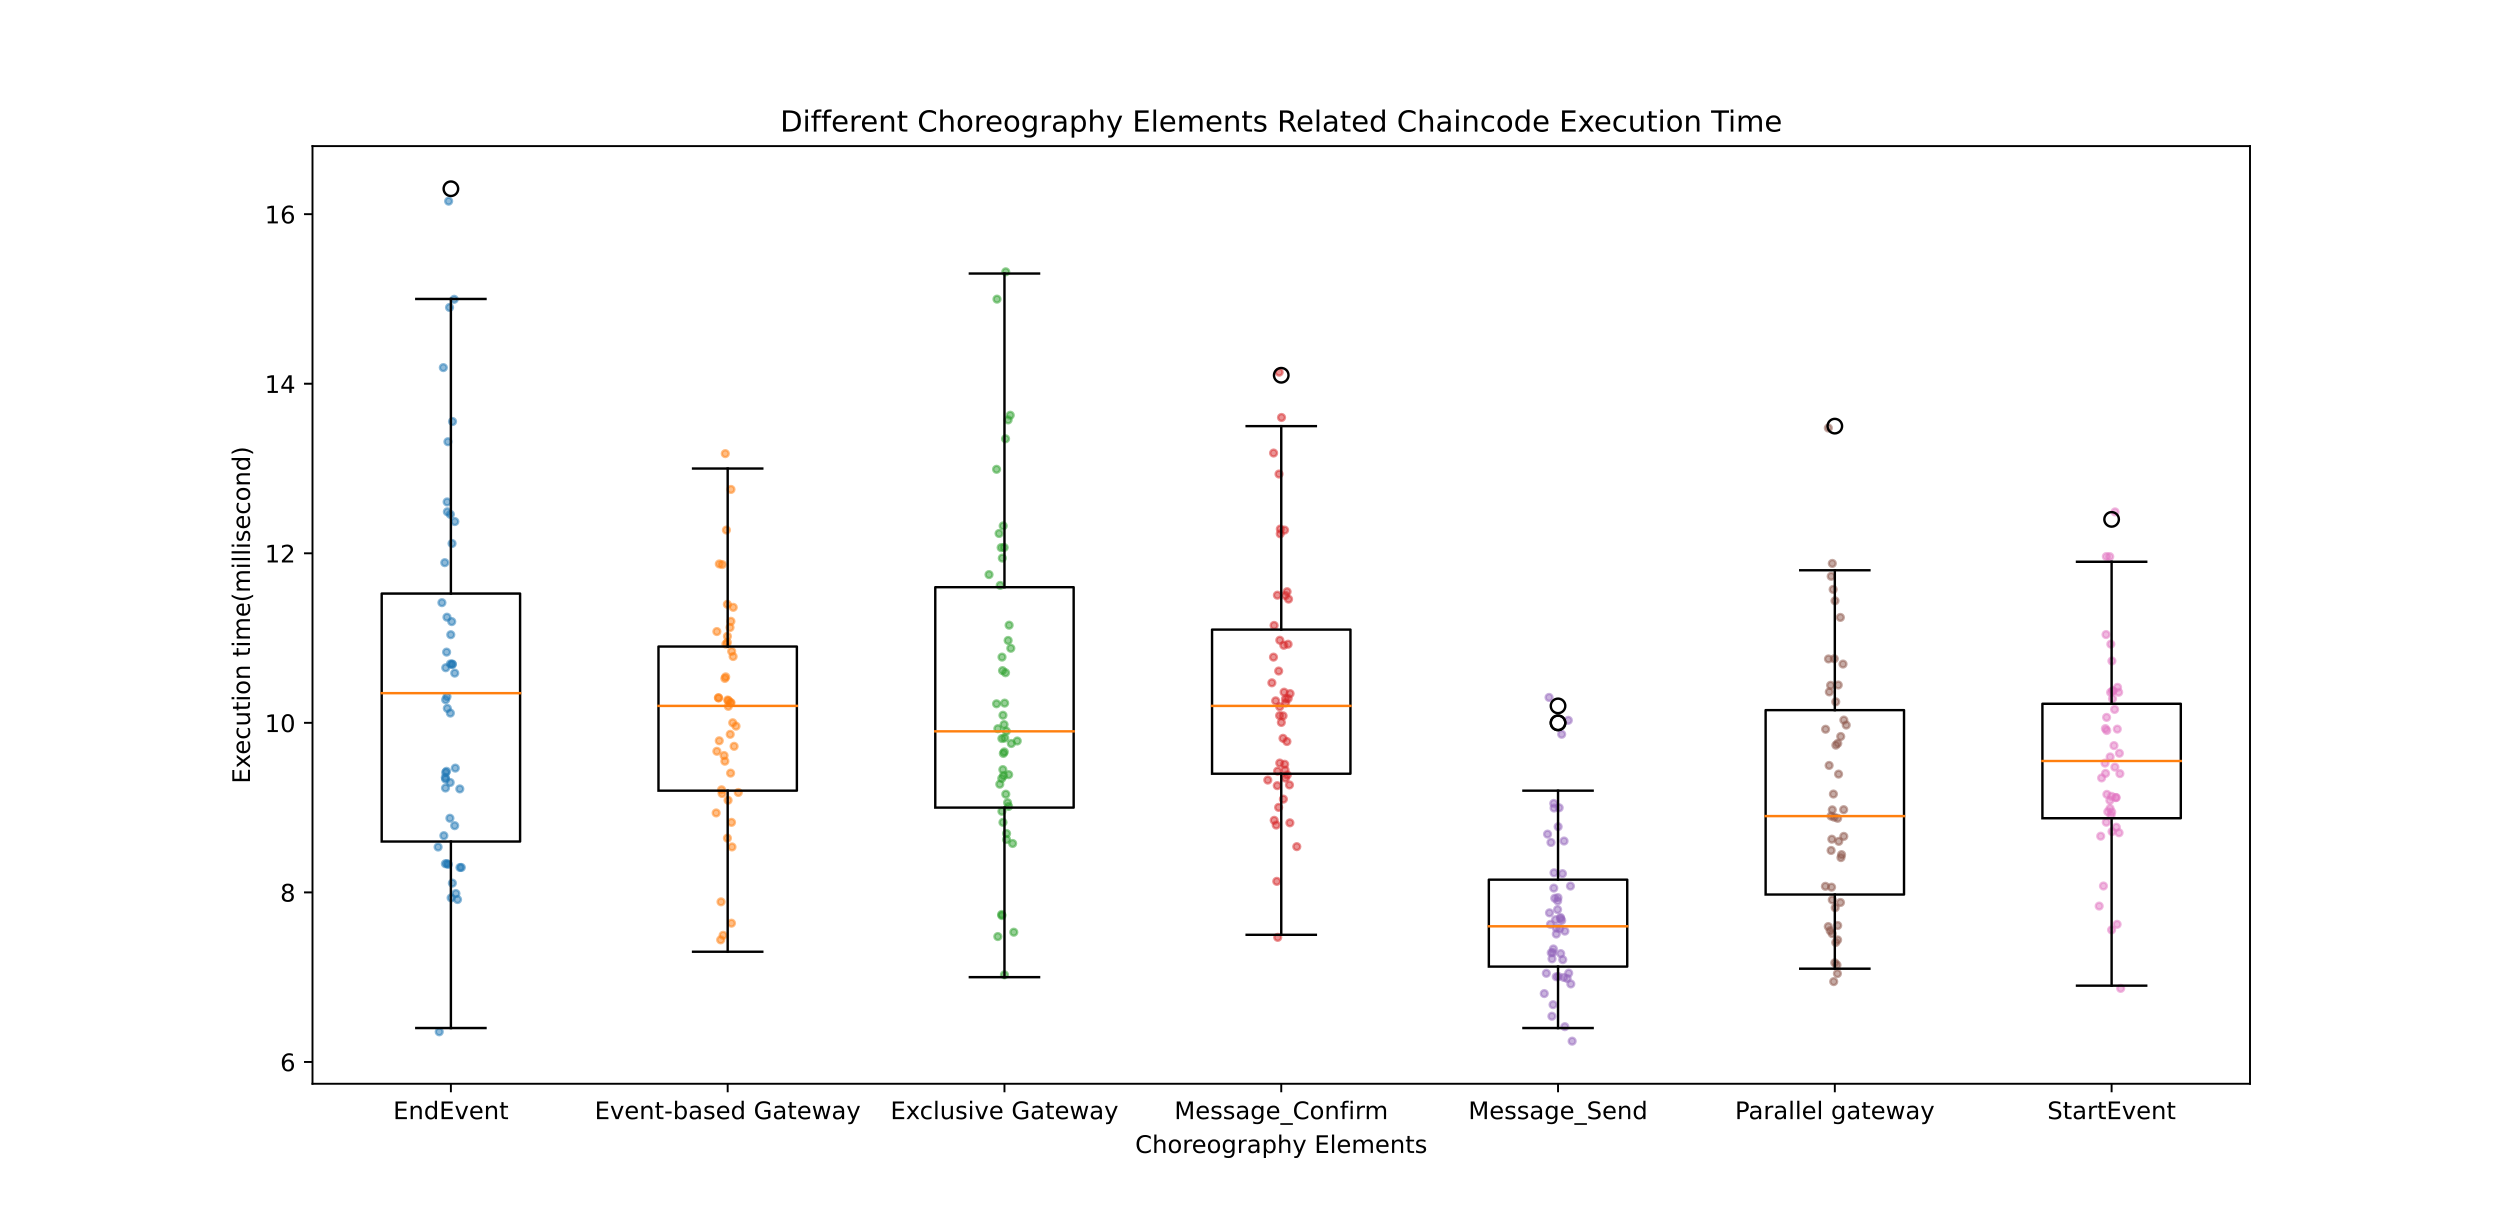 <?xml version="1.0" encoding="utf-8" standalone="no"?>
<!DOCTYPE svg PUBLIC "-//W3C//DTD SVG 1.1//EN"
  "http://www.w3.org/Graphics/SVG/1.1/DTD/svg11.dtd">
<!-- Created with matplotlib (https://matplotlib.org/) -->
<svg height="502.56pt" version="1.1" viewBox="0 0 1031.76 502.56" width="1031.76pt" xmlns="http://www.w3.org/2000/svg" xmlns:xlink="http://www.w3.org/1999/xlink">
 <defs>
  <style type="text/css">*{stroke-linecap:butt;stroke-linejoin:round;}</style>
 </defs>
 <g id="figure_1">
  <g id="patch_1">
   <path d="M 0 502.56 
L 1031.76 502.56 
L 1031.76 0 
L 0 0 
z
" style="fill:#ffffff;"/>
  </g>
  <g id="axes_1">
   <g id="patch_2">
    <path d="M 128.97 447.278 
L 928.584 447.278 
L 928.584 60.307 
L 128.97 60.307 
z
" style="fill:#ffffff;"/>
   </g>
   <g id="PathCollection_1">
    <defs>
     <path d="M 0 1.414 
C 0.375 1.414 0.735 1.265 1 1 
C 1.265 0.735 1.414 0.375 1.414 0 
C 1.414 -0.375 1.265 -0.735 1 -1 
C 0.735 -1.265 0.375 -1.414 0 -1.414 
C -0.375 -1.414 -0.735 -1.265 -1 -1 
C -1.265 -0.735 -1.414 -0.375 -1.414 0 
C -1.414 0.375 -1.265 0.735 -1 1 
C -0.735 1.265 -0.375 1.414 0 1.414 
z
" id="m3e9c2db84a" style="stroke:#1f77b4;stroke-opacity:0.5;"/>
    </defs>
    <g clip-path="url(#p883b2548e3)">
     <use style="fill:#1f77b4;fill-opacity:0.5;stroke:#1f77b4;stroke-opacity:0.5;" x="185.797" xlink:href="#m3e9c2db84a" y="322.931"/>
     <use style="fill:#1f77b4;fill-opacity:0.5;stroke:#1f77b4;stroke-opacity:0.5;" x="186.038" xlink:href="#m3e9c2db84a" y="261.943"/>
     <use style="fill:#1f77b4;fill-opacity:0.5;stroke:#1f77b4;stroke-opacity:0.5;" x="186.694" xlink:href="#m3e9c2db84a" y="364.471"/>
     <use style="fill:#1f77b4;fill-opacity:0.5;stroke:#1f77b4;stroke-opacity:0.5;" x="187.644" xlink:href="#m3e9c2db84a" y="340.758"/>
     <use style="fill:#1f77b4;fill-opacity:0.5;stroke:#1f77b4;stroke-opacity:0.5;" x="188.822" xlink:href="#m3e9c2db84a" y="371.239"/>
     <use style="fill:#1f77b4;fill-opacity:0.5;stroke:#1f77b4;stroke-opacity:0.5;" x="183.962" xlink:href="#m3e9c2db84a" y="275.575"/>
     <use style="fill:#1f77b4;fill-opacity:0.5;stroke:#1f77b4;stroke-opacity:0.5;" x="183.812" xlink:href="#m3e9c2db84a" y="356.462"/>
     <use style="fill:#1f77b4;fill-opacity:0.5;stroke:#1f77b4;stroke-opacity:0.5;" x="187.707" xlink:href="#m3e9c2db84a" y="215.25"/>
     <use style="fill:#1f77b4;fill-opacity:0.5;stroke:#1f77b4;stroke-opacity:0.5;" x="185.87" xlink:href="#m3e9c2db84a" y="274.003"/>
     <use style="fill:#1f77b4;fill-opacity:0.5;stroke:#1f77b4;stroke-opacity:0.5;" x="189.767" xlink:href="#m3e9c2db84a" y="325.586"/>
     <use style="fill:#1f77b4;fill-opacity:0.5;stroke:#1f77b4;stroke-opacity:0.5;" x="184.316" xlink:href="#m3e9c2db84a" y="269.13"/>
     <use style="fill:#1f77b4;fill-opacity:0.5;stroke:#1f77b4;stroke-opacity:0.5;" x="184.615" xlink:href="#m3e9c2db84a" y="292.346"/>
     <use style="fill:#1f77b4;fill-opacity:0.5;stroke:#1f77b4;stroke-opacity:0.5;" x="184.861" xlink:href="#m3e9c2db84a" y="182.306"/>
     <use style="fill:#1f77b4;fill-opacity:0.5;stroke:#1f77b4;stroke-opacity:0.5;" x="186.562" xlink:href="#m3e9c2db84a" y="224.301"/>
     <use style="fill:#1f77b4;fill-opacity:0.5;stroke:#1f77b4;stroke-opacity:0.5;" x="184.519" xlink:href="#m3e9c2db84a" y="356.432"/>
     <use style="fill:#1f77b4;fill-opacity:0.5;stroke:#1f77b4;stroke-opacity:0.5;" x="185.857" xlink:href="#m3e9c2db84a" y="212.276"/>
     <use style="fill:#1f77b4;fill-opacity:0.5;stroke:#1f77b4;stroke-opacity:0.5;" x="185.529" xlink:href="#m3e9c2db84a" y="126.89"/>
     <use style="fill:#1f77b4;fill-opacity:0.5;stroke:#1f77b4;stroke-opacity:0.5;" x="187.904" xlink:href="#m3e9c2db84a" y="316.998"/>
     <use style="fill:#1f77b4;fill-opacity:0.5;stroke:#1f77b4;stroke-opacity:0.5;" x="186.431" xlink:href="#m3e9c2db84a" y="256.534"/>
     <use style="fill:#1f77b4;fill-opacity:0.5;stroke:#1f77b4;stroke-opacity:0.5;" x="185.871" xlink:href="#m3e9c2db84a" y="294.293"/>
     <use style="fill:#1f77b4;fill-opacity:0.5;stroke:#1f77b4;stroke-opacity:0.5;" x="185.024" xlink:href="#m3e9c2db84a" y="356.746"/>
     <use style="fill:#1f77b4;fill-opacity:0.5;stroke:#1f77b4;stroke-opacity:0.5;" x="187.443" xlink:href="#m3e9c2db84a" y="123.523"/>
     <use style="fill:#1f77b4;fill-opacity:0.5;stroke:#1f77b4;stroke-opacity:0.5;" x="182.377" xlink:href="#m3e9c2db84a" y="248.719"/>
     <use style="fill:#1f77b4;fill-opacity:0.5;stroke:#1f77b4;stroke-opacity:0.5;" x="186.687" xlink:href="#m3e9c2db84a" y="274.063"/>
     <use style="fill:#1f77b4;fill-opacity:0.5;stroke:#1f77b4;stroke-opacity:0.5;" x="183.905" xlink:href="#m3e9c2db84a" y="321.54"/>
     <use style="fill:#1f77b4;fill-opacity:0.5;stroke:#1f77b4;stroke-opacity:0.5;" x="189.835" xlink:href="#m3e9c2db84a" y="358.019"/>
     <use style="fill:#1f77b4;fill-opacity:0.5;stroke:#1f77b4;stroke-opacity:0.5;" x="183.921" xlink:href="#m3e9c2db84a" y="288.764"/>
     <use style="fill:#1f77b4;fill-opacity:0.5;stroke:#1f77b4;stroke-opacity:0.5;" x="183.854" xlink:href="#m3e9c2db84a" y="325.22"/>
     <use style="fill:#1f77b4;fill-opacity:0.5;stroke:#1f77b4;stroke-opacity:0.5;" x="187.668" xlink:href="#m3e9c2db84a" y="277.803"/>
     <use style="fill:#1f77b4;fill-opacity:0.5;stroke:#1f77b4;stroke-opacity:0.5;" x="180.814" xlink:href="#m3e9c2db84a" y="349.574"/>
     <use style="fill:#1f77b4;fill-opacity:0.5;stroke:#1f77b4;stroke-opacity:0.5;" x="184.625" xlink:href="#m3e9c2db84a" y="211.217"/>
     <use style="fill:#1f77b4;fill-opacity:0.5;stroke:#1f77b4;stroke-opacity:0.5;" x="183.563" xlink:href="#m3e9c2db84a" y="232.216"/>
     <use style="fill:#1f77b4;fill-opacity:0.5;stroke:#1f77b4;stroke-opacity:0.5;" x="185.152" xlink:href="#m3e9c2db84a" y="83.019"/>
     <use style="fill:#1f77b4;fill-opacity:0.5;stroke:#1f77b4;stroke-opacity:0.5;" x="182.963" xlink:href="#m3e9c2db84a" y="151.713"/>
     <use style="fill:#1f77b4;fill-opacity:0.5;stroke:#1f77b4;stroke-opacity:0.5;" x="183.18" xlink:href="#m3e9c2db84a" y="344.885"/>
     <use style="fill:#1f77b4;fill-opacity:0.5;stroke:#1f77b4;stroke-opacity:0.5;" x="185.682" xlink:href="#m3e9c2db84a" y="337.689"/>
     <use style="fill:#1f77b4;fill-opacity:0.5;stroke:#1f77b4;stroke-opacity:0.5;" x="184.48" xlink:href="#m3e9c2db84a" y="287.49"/>
     <use style="fill:#1f77b4;fill-opacity:0.5;stroke:#1f77b4;stroke-opacity:0.5;" x="186.755" xlink:href="#m3e9c2db84a" y="173.962"/>
     <use style="fill:#1f77b4;fill-opacity:0.5;stroke:#1f77b4;stroke-opacity:0.5;" x="181.275" xlink:href="#m3e9c2db84a" y="425.826"/>
     <use style="fill:#1f77b4;fill-opacity:0.5;stroke:#1f77b4;stroke-opacity:0.5;" x="184.462" xlink:href="#m3e9c2db84a" y="254.718"/>
     <use style="fill:#1f77b4;fill-opacity:0.5;stroke:#1f77b4;stroke-opacity:0.5;" x="190.384" xlink:href="#m3e9c2db84a" y="357.998"/>
     <use style="fill:#1f77b4;fill-opacity:0.5;stroke:#1f77b4;stroke-opacity:0.5;" x="184.291" xlink:href="#m3e9c2db84a" y="318.325"/>
     <use style="fill:#1f77b4;fill-opacity:0.5;stroke:#1f77b4;stroke-opacity:0.5;" x="188.156" xlink:href="#m3e9c2db84a" y="368.757"/>
     <use style="fill:#1f77b4;fill-opacity:0.5;stroke:#1f77b4;stroke-opacity:0.5;" x="186.606" xlink:href="#m3e9c2db84a" y="274.184"/>
     <use style="fill:#1f77b4;fill-opacity:0.5;stroke:#1f77b4;stroke-opacity:0.5;" x="186.178" xlink:href="#m3e9c2db84a" y="370.566"/>
     <use style="fill:#1f77b4;fill-opacity:0.5;stroke:#1f77b4;stroke-opacity:0.5;" x="183.772" xlink:href="#m3e9c2db84a" y="320.847"/>
     <use style="fill:#1f77b4;fill-opacity:0.5;stroke:#1f77b4;stroke-opacity:0.5;" x="183.934" xlink:href="#m3e9c2db84a" y="318.802"/>
     <use style="fill:#1f77b4;fill-opacity:0.5;stroke:#1f77b4;stroke-opacity:0.5;" x="184.536" xlink:href="#m3e9c2db84a" y="207.147"/>
    </g>
   </g>
   <g id="PathCollection_2">
    <defs>
     <path d="M 0 1.414 
C 0.375 1.414 0.735 1.265 1 1 
C 1.265 0.735 1.414 0.375 1.414 0 
C 1.414 -0.375 1.265 -0.735 1 -1 
C 0.735 -1.265 0.375 -1.414 0 -1.414 
C -0.375 -1.414 -0.735 -1.265 -1 -1 
C -1.265 -0.735 -1.414 -0.375 -1.414 0 
C -1.414 0.375 -1.265 0.735 -1 1 
C -0.735 1.265 -0.375 1.414 0 1.414 
z
" id="mbf832cf2f8" style="stroke:#ff7f0e;stroke-opacity:0.5;"/>
    </defs>
    <g clip-path="url(#p883b2548e3)">
     <use style="fill:#ff7f0e;fill-opacity:0.5;stroke:#ff7f0e;stroke-opacity:0.5;" x="300.298" xlink:href="#mbf832cf2f8" y="288.896"/>
     <use style="fill:#ff7f0e;fill-opacity:0.5;stroke:#ff7f0e;stroke-opacity:0.5;" x="302.565" xlink:href="#mbf832cf2f8" y="270.947"/>
     <use style="fill:#ff7f0e;fill-opacity:0.5;stroke:#ff7f0e;stroke-opacity:0.5;" x="295.85" xlink:href="#mbf832cf2f8" y="310.057"/>
     <use style="fill:#ff7f0e;fill-opacity:0.5;stroke:#ff7f0e;stroke-opacity:0.5;" x="297.57" xlink:href="#mbf832cf2f8" y="372.192"/>
     <use style="fill:#ff7f0e;fill-opacity:0.5;stroke:#ff7f0e;stroke-opacity:0.5;" x="299.155" xlink:href="#mbf832cf2f8" y="279.993"/>
     <use style="fill:#ff7f0e;fill-opacity:0.5;stroke:#ff7f0e;stroke-opacity:0.5;" x="301.693" xlink:href="#mbf832cf2f8" y="290.029"/>
     <use style="fill:#ff7f0e;fill-opacity:0.5;stroke:#ff7f0e;stroke-opacity:0.5;" x="297.79" xlink:href="#mbf832cf2f8" y="325.947"/>
     <use style="fill:#ff7f0e;fill-opacity:0.5;stroke:#ff7f0e;stroke-opacity:0.5;" x="296.853" xlink:href="#mbf832cf2f8" y="232.741"/>
     <use style="fill:#ff7f0e;fill-opacity:0.5;stroke:#ff7f0e;stroke-opacity:0.5;" x="295.853" xlink:href="#mbf832cf2f8" y="260.638"/>
     <use style="fill:#ff7f0e;fill-opacity:0.5;stroke:#ff7f0e;stroke-opacity:0.5;" x="303.757" xlink:href="#mbf832cf2f8" y="299.679"/>
     <use style="fill:#ff7f0e;fill-opacity:0.5;stroke:#ff7f0e;stroke-opacity:0.5;" x="301.958" xlink:href="#mbf832cf2f8" y="268.804"/>
     <use style="fill:#ff7f0e;fill-opacity:0.5;stroke:#ff7f0e;stroke-opacity:0.5;" x="298.084" xlink:href="#mbf832cf2f8" y="232.989"/>
     <use style="fill:#ff7f0e;fill-opacity:0.5;stroke:#ff7f0e;stroke-opacity:0.5;" x="301.447" xlink:href="#mbf832cf2f8" y="290.021"/>
     <use style="fill:#ff7f0e;fill-opacity:0.5;stroke:#ff7f0e;stroke-opacity:0.5;" x="300.205" xlink:href="#mbf832cf2f8" y="345.905"/>
     <use style="fill:#ff7f0e;fill-opacity:0.5;stroke:#ff7f0e;stroke-opacity:0.5;" x="296.485" xlink:href="#mbf832cf2f8" y="287.959"/>
     <use style="fill:#ff7f0e;fill-opacity:0.5;stroke:#ff7f0e;stroke-opacity:0.5;" x="302.396" xlink:href="#mbf832cf2f8" y="298.284"/>
     <use style="fill:#ff7f0e;fill-opacity:0.5;stroke:#ff7f0e;stroke-opacity:0.5;" x="297.421" xlink:href="#mbf832cf2f8" y="387.877"/>
     <use style="fill:#ff7f0e;fill-opacity:0.5;stroke:#ff7f0e;stroke-opacity:0.5;" x="299.499" xlink:href="#mbf832cf2f8" y="279.333"/>
     <use style="fill:#ff7f0e;fill-opacity:0.5;stroke:#ff7f0e;stroke-opacity:0.5;" x="301.894" xlink:href="#mbf832cf2f8" y="339.387"/>
     <use style="fill:#ff7f0e;fill-opacity:0.5;stroke:#ff7f0e;stroke-opacity:0.5;" x="302.611" xlink:href="#mbf832cf2f8" y="250.647"/>
     <use style="fill:#ff7f0e;fill-opacity:0.5;stroke:#ff7f0e;stroke-opacity:0.5;" x="295.565" xlink:href="#mbf832cf2f8" y="335.502"/>
     <use style="fill:#ff7f0e;fill-opacity:0.5;stroke:#ff7f0e;stroke-opacity:0.5;" x="300.211" xlink:href="#mbf832cf2f8" y="262.598"/>
     <use style="fill:#ff7f0e;fill-opacity:0.5;stroke:#ff7f0e;stroke-opacity:0.5;" x="300.583" xlink:href="#mbf832cf2f8" y="291.513"/>
     <use style="fill:#ff7f0e;fill-opacity:0.5;stroke:#ff7f0e;stroke-opacity:0.5;" x="301.674" xlink:href="#mbf832cf2f8" y="201.988"/>
     <use style="fill:#ff7f0e;fill-opacity:0.5;stroke:#ff7f0e;stroke-opacity:0.5;" x="296.573" xlink:href="#mbf832cf2f8" y="288.039"/>
     <use style="fill:#ff7f0e;fill-opacity:0.5;stroke:#ff7f0e;stroke-opacity:0.5;" x="299.795" xlink:href="#mbf832cf2f8" y="218.754"/>
     <use style="fill:#ff7f0e;fill-opacity:0.5;stroke:#ff7f0e;stroke-opacity:0.5;" x="301.658" xlink:href="#mbf832cf2f8" y="256.416"/>
     <use style="fill:#ff7f0e;fill-opacity:0.5;stroke:#ff7f0e;stroke-opacity:0.5;" x="298.825" xlink:href="#mbf832cf2f8" y="311.807"/>
     <use style="fill:#ff7f0e;fill-opacity:0.5;stroke:#ff7f0e;stroke-opacity:0.5;" x="301.279" xlink:href="#mbf832cf2f8" y="258.978"/>
     <use style="fill:#ff7f0e;fill-opacity:0.5;stroke:#ff7f0e;stroke-opacity:0.5;" x="299.333" xlink:href="#mbf832cf2f8" y="187.214"/>
     <use style="fill:#ff7f0e;fill-opacity:0.5;stroke:#ff7f0e;stroke-opacity:0.5;" x="301.525" xlink:href="#mbf832cf2f8" y="319.072"/>
     <use style="fill:#ff7f0e;fill-opacity:0.5;stroke:#ff7f0e;stroke-opacity:0.5;" x="298.443" xlink:href="#mbf832cf2f8" y="385.996"/>
     <use style="fill:#ff7f0e;fill-opacity:0.5;stroke:#ff7f0e;stroke-opacity:0.5;" x="298.003" xlink:href="#mbf832cf2f8" y="327.465"/>
     <use style="fill:#ff7f0e;fill-opacity:0.5;stroke:#ff7f0e;stroke-opacity:0.5;" x="296.845" xlink:href="#mbf832cf2f8" y="305.718"/>
     <use style="fill:#ff7f0e;fill-opacity:0.5;stroke:#ff7f0e;stroke-opacity:0.5;" x="300.179" xlink:href="#mbf832cf2f8" y="265.142"/>
     <use style="fill:#ff7f0e;fill-opacity:0.5;stroke:#ff7f0e;stroke-opacity:0.5;" x="300.64" xlink:href="#mbf832cf2f8" y="289.167"/>
     <use style="fill:#ff7f0e;fill-opacity:0.5;stroke:#ff7f0e;stroke-opacity:0.5;" x="299.596" xlink:href="#mbf832cf2f8" y="265.819"/>
     <use style="fill:#ff7f0e;fill-opacity:0.5;stroke:#ff7f0e;stroke-opacity:0.5;" x="299.157" xlink:href="#mbf832cf2f8" y="314.153"/>
     <use style="fill:#ff7f0e;fill-opacity:0.5;stroke:#ff7f0e;stroke-opacity:0.5;" x="301.874" xlink:href="#mbf832cf2f8" y="381.004"/>
     <use style="fill:#ff7f0e;fill-opacity:0.5;stroke:#ff7f0e;stroke-opacity:0.5;" x="300.178" xlink:href="#mbf832cf2f8" y="249.402"/>
     <use style="fill:#ff7f0e;fill-opacity:0.5;stroke:#ff7f0e;stroke-opacity:0.5;" x="302.092" xlink:href="#mbf832cf2f8" y="349.53"/>
     <use style="fill:#ff7f0e;fill-opacity:0.5;stroke:#ff7f0e;stroke-opacity:0.5;" x="302.963" xlink:href="#mbf832cf2f8" y="308.006"/>
     <use style="fill:#ff7f0e;fill-opacity:0.5;stroke:#ff7f0e;stroke-opacity:0.5;" x="304.704" xlink:href="#mbf832cf2f8" y="327.059"/>
     <use style="fill:#ff7f0e;fill-opacity:0.5;stroke:#ff7f0e;stroke-opacity:0.5;" x="300.481" xlink:href="#mbf832cf2f8" y="330.276"/>
     <use style="fill:#ff7f0e;fill-opacity:0.5;stroke:#ff7f0e;stroke-opacity:0.5;" x="301.368" xlink:href="#mbf832cf2f8" y="303.052"/>
    </g>
   </g>
   <g id="PathCollection_3">
    <defs>
     <path d="M 0 1.414 
C 0.375 1.414 0.735 1.265 1 1 
C 1.265 0.735 1.414 0.375 1.414 0 
C 1.414 -0.375 1.265 -0.735 1 -1 
C 0.735 -1.265 0.375 -1.414 0 -1.414 
C -0.375 -1.414 -0.735 -1.265 -1 -1 
C -1.265 -0.735 -1.414 -0.375 -1.414 0 
C -1.414 0.375 -1.265 0.735 -1 1 
C -0.735 1.265 -0.375 1.414 0 1.414 
z
" id="mdfa3f8896a" style="stroke:#2ca02c;stroke-opacity:0.5;"/>
    </defs>
    <g clip-path="url(#p883b2548e3)">
     <use style="fill:#2ca02c;fill-opacity:0.5;stroke:#2ca02c;stroke-opacity:0.5;" x="414.474" xlink:href="#mdfa3f8896a" y="310.32"/>
     <use style="fill:#2ca02c;fill-opacity:0.5;stroke:#2ca02c;stroke-opacity:0.5;" x="417.373" xlink:href="#mdfa3f8896a" y="306.849"/>
     <use style="fill:#2ca02c;fill-opacity:0.5;stroke:#2ca02c;stroke-opacity:0.5;" x="414.995" xlink:href="#mdfa3f8896a" y="181.088"/>
     <use style="fill:#2ca02c;fill-opacity:0.5;stroke:#2ca02c;stroke-opacity:0.5;" x="416.264" xlink:href="#mdfa3f8896a" y="332.809"/>
     <use style="fill:#2ca02c;fill-opacity:0.5;stroke:#2ca02c;stroke-opacity:0.5;" x="413.876" xlink:href="#mdfa3f8896a" y="317.618"/>
     <use style="fill:#2ca02c;fill-opacity:0.5;stroke:#2ca02c;stroke-opacity:0.5;" x="413.493" xlink:href="#mdfa3f8896a" y="377.855"/>
     <use style="fill:#2ca02c;fill-opacity:0.5;stroke:#2ca02c;stroke-opacity:0.5;" x="411.824" xlink:href="#mdfa3f8896a" y="300.734"/>
     <use style="fill:#2ca02c;fill-opacity:0.5;stroke:#2ca02c;stroke-opacity:0.5;" x="413.483" xlink:href="#mdfa3f8896a" y="304.797"/>
     <use style="fill:#2ca02c;fill-opacity:0.5;stroke:#2ca02c;stroke-opacity:0.5;" x="408.174" xlink:href="#mdfa3f8896a" y="237.135"/>
     <use style="fill:#2ca02c;fill-opacity:0.5;stroke:#2ca02c;stroke-opacity:0.5;" x="413.501" xlink:href="#mdfa3f8896a" y="334.811"/>
     <use style="fill:#2ca02c;fill-opacity:0.5;stroke:#2ca02c;stroke-opacity:0.5;" x="412.798" xlink:href="#mdfa3f8896a" y="241.59"/>
     <use style="fill:#2ca02c;fill-opacity:0.5;stroke:#2ca02c;stroke-opacity:0.5;" x="415.42" xlink:href="#mdfa3f8896a" y="344.007"/>
     <use style="fill:#2ca02c;fill-opacity:0.5;stroke:#2ca02c;stroke-opacity:0.5;" x="413.93" xlink:href="#mdfa3f8896a" y="339.391"/>
     <use style="fill:#2ca02c;fill-opacity:0.5;stroke:#2ca02c;stroke-opacity:0.5;" x="415.306" xlink:href="#mdfa3f8896a" y="301.738"/>
     <use style="fill:#2ca02c;fill-opacity:0.5;stroke:#2ca02c;stroke-opacity:0.5;" x="416.934" xlink:href="#mdfa3f8896a" y="171.366"/>
     <use style="fill:#2ca02c;fill-opacity:0.5;stroke:#2ca02c;stroke-opacity:0.5;" x="414.414" xlink:href="#mdfa3f8896a" y="225.941"/>
     <use style="fill:#2ca02c;fill-opacity:0.5;stroke:#2ca02c;stroke-opacity:0.5;" x="415.096" xlink:href="#mdfa3f8896a" y="327.758"/>
     <use style="fill:#2ca02c;fill-opacity:0.5;stroke:#2ca02c;stroke-opacity:0.5;" x="417.92" xlink:href="#mdfa3f8896a" y="348.104"/>
     <use style="fill:#2ca02c;fill-opacity:0.5;stroke:#2ca02c;stroke-opacity:0.5;" x="415.418" xlink:href="#mdfa3f8896a" y="346.478"/>
     <use style="fill:#2ca02c;fill-opacity:0.5;stroke:#2ca02c;stroke-opacity:0.5;" x="416.063" xlink:href="#mdfa3f8896a" y="264.318"/>
     <use style="fill:#2ca02c;fill-opacity:0.5;stroke:#2ca02c;stroke-opacity:0.5;" x="414.079" xlink:href="#mdfa3f8896a" y="310.946"/>
     <use style="fill:#2ca02c;fill-opacity:0.5;stroke:#2ca02c;stroke-opacity:0.5;" x="414.382" xlink:href="#mdfa3f8896a" y="299.044"/>
     <use style="fill:#2ca02c;fill-opacity:0.5;stroke:#2ca02c;stroke-opacity:0.5;" x="413.929" xlink:href="#mdfa3f8896a" y="295.182"/>
     <use style="fill:#2ca02c;fill-opacity:0.5;stroke:#2ca02c;stroke-opacity:0.5;" x="411.278" xlink:href="#mdfa3f8896a" y="290.456"/>
     <use style="fill:#2ca02c;fill-opacity:0.5;stroke:#2ca02c;stroke-opacity:0.5;" x="414.983" xlink:href="#mdfa3f8896a" y="277.643"/>
     <use style="fill:#2ca02c;fill-opacity:0.5;stroke:#2ca02c;stroke-opacity:0.5;" x="417.165" xlink:href="#mdfa3f8896a" y="267.542"/>
     <use style="fill:#2ca02c;fill-opacity:0.5;stroke:#2ca02c;stroke-opacity:0.5;" x="414.542" xlink:href="#mdfa3f8896a" y="402.307"/>
     <use style="fill:#2ca02c;fill-opacity:0.5;stroke:#2ca02c;stroke-opacity:0.5;" x="413.537" xlink:href="#mdfa3f8896a" y="271.189"/>
     <use style="fill:#2ca02c;fill-opacity:0.5;stroke:#2ca02c;stroke-opacity:0.5;" x="414.662" xlink:href="#mdfa3f8896a" y="304.612"/>
     <use style="fill:#2ca02c;fill-opacity:0.5;stroke:#2ca02c;stroke-opacity:0.5;" x="412.324" xlink:href="#mdfa3f8896a" y="220.169"/>
     <use style="fill:#2ca02c;fill-opacity:0.5;stroke:#2ca02c;stroke-opacity:0.5;" x="416.282" xlink:href="#mdfa3f8896a" y="319.688"/>
     <use style="fill:#2ca02c;fill-opacity:0.5;stroke:#2ca02c;stroke-opacity:0.5;" x="416.473" xlink:href="#mdfa3f8896a" y="258.015"/>
     <use style="fill:#2ca02c;fill-opacity:0.5;stroke:#2ca02c;stroke-opacity:0.5;" x="415.828" xlink:href="#mdfa3f8896a" y="331.271"/>
     <use style="fill:#2ca02c;fill-opacity:0.5;stroke:#2ca02c;stroke-opacity:0.5;" x="411.807" xlink:href="#mdfa3f8896a" y="386.517"/>
     <use style="fill:#2ca02c;fill-opacity:0.5;stroke:#2ca02c;stroke-opacity:0.5;" x="418.397" xlink:href="#mdfa3f8896a" y="384.723"/>
     <use style="fill:#2ca02c;fill-opacity:0.5;stroke:#2ca02c;stroke-opacity:0.5;" x="413.385" xlink:href="#mdfa3f8896a" y="377.406"/>
     <use style="fill:#2ca02c;fill-opacity:0.5;stroke:#2ca02c;stroke-opacity:0.5;" x="415.08" xlink:href="#mdfa3f8896a" y="112.182"/>
     <use style="fill:#2ca02c;fill-opacity:0.5;stroke:#2ca02c;stroke-opacity:0.5;" x="419.827" xlink:href="#mdfa3f8896a" y="305.808"/>
     <use style="fill:#2ca02c;fill-opacity:0.5;stroke:#2ca02c;stroke-opacity:0.5;" x="412.618" xlink:href="#mdfa3f8896a" y="323.642"/>
     <use style="fill:#2ca02c;fill-opacity:0.5;stroke:#2ca02c;stroke-opacity:0.5;" x="413.657" xlink:href="#mdfa3f8896a" y="230.328"/>
     <use style="fill:#2ca02c;fill-opacity:0.5;stroke:#2ca02c;stroke-opacity:0.5;" x="413.751" xlink:href="#mdfa3f8896a" y="276.766"/>
     <use style="fill:#2ca02c;fill-opacity:0.5;stroke:#2ca02c;stroke-opacity:0.5;" x="414.167" xlink:href="#mdfa3f8896a" y="320.137"/>
     <use style="fill:#2ca02c;fill-opacity:0.5;stroke:#2ca02c;stroke-opacity:0.5;" x="411.289" xlink:href="#mdfa3f8896a" y="193.685"/>
     <use style="fill:#2ca02c;fill-opacity:0.5;stroke:#2ca02c;stroke-opacity:0.5;" x="413.419" xlink:href="#mdfa3f8896a" y="321.26"/>
     <use style="fill:#2ca02c;fill-opacity:0.5;stroke:#2ca02c;stroke-opacity:0.5;" x="413.179" xlink:href="#mdfa3f8896a" y="225.998"/>
     <use style="fill:#2ca02c;fill-opacity:0.5;stroke:#2ca02c;stroke-opacity:0.5;" x="416.055" xlink:href="#mdfa3f8896a" y="173.299"/>
     <use style="fill:#2ca02c;fill-opacity:0.5;stroke:#2ca02c;stroke-opacity:0.5;" x="414.021" xlink:href="#mdfa3f8896a" y="217.04"/>
     <use style="fill:#2ca02c;fill-opacity:0.5;stroke:#2ca02c;stroke-opacity:0.5;" x="411.467" xlink:href="#mdfa3f8896a" y="123.458"/>
     <use style="fill:#2ca02c;fill-opacity:0.5;stroke:#2ca02c;stroke-opacity:0.5;" x="414.617" xlink:href="#mdfa3f8896a" y="290.178"/>
    </g>
   </g>
   <g id="PathCollection_4">
    <defs>
     <path d="M 0 1.414 
C 0.375 1.414 0.735 1.265 1 1 
C 1.265 0.735 1.414 0.375 1.414 0 
C 1.414 -0.375 1.265 -0.735 1 -1 
C 0.735 -1.265 0.375 -1.414 0 -1.414 
C -0.375 -1.414 -0.735 -1.265 -1 -1 
C -1.265 -0.735 -1.414 -0.375 -1.414 0 
C -1.414 0.375 -1.265 0.735 -1 1 
C -0.735 1.265 -0.375 1.414 0 1.414 
z
" id="meb5938e124" style="stroke:#d62728;stroke-opacity:0.5;"/>
    </defs>
    <g clip-path="url(#p883b2548e3)">
     <use style="fill:#d62728;fill-opacity:0.5;stroke:#d62728;stroke-opacity:0.5;" x="526.705" xlink:href="#meb5938e124" y="340.508"/>
     <use style="fill:#d62728;fill-opacity:0.5;stroke:#d62728;stroke-opacity:0.5;" x="530.516" xlink:href="#meb5938e124" y="321.119"/>
     <use style="fill:#d62728;fill-opacity:0.5;stroke:#d62728;stroke-opacity:0.5;" x="523.222" xlink:href="#meb5938e124" y="321.941"/>
     <use style="fill:#d62728;fill-opacity:0.5;stroke:#d62728;stroke-opacity:0.5;" x="530.152" xlink:href="#meb5938e124" y="218.766"/>
     <use style="fill:#d62728;fill-opacity:0.5;stroke:#d62728;stroke-opacity:0.5;" x="528.816" xlink:href="#meb5938e124" y="298.152"/>
     <use style="fill:#d62728;fill-opacity:0.5;stroke:#d62728;stroke-opacity:0.5;" x="525.871" xlink:href="#meb5938e124" y="338.548"/>
     <use style="fill:#d62728;fill-opacity:0.5;stroke:#d62728;stroke-opacity:0.5;" x="529.537" xlink:href="#meb5938e124" y="295.429"/>
     <use style="fill:#d62728;fill-opacity:0.5;stroke:#d62728;stroke-opacity:0.5;" x="529.947" xlink:href="#meb5938e124" y="285.657"/>
     <use style="fill:#d62728;fill-opacity:0.5;stroke:#d62728;stroke-opacity:0.5;" x="528.162" xlink:href="#meb5938e124" y="314.91"/>
     <use style="fill:#d62728;fill-opacity:0.5;stroke:#d62728;stroke-opacity:0.5;" x="527.692" xlink:href="#meb5938e124" y="333.208"/>
     <use style="fill:#d62728;fill-opacity:0.5;stroke:#d62728;stroke-opacity:0.5;" x="530.577" xlink:href="#meb5938e124" y="290.082"/>
     <use style="fill:#d62728;fill-opacity:0.5;stroke:#d62728;stroke-opacity:0.5;" x="531.6" xlink:href="#meb5938e124" y="265.876"/>
     <use style="fill:#d62728;fill-opacity:0.5;stroke:#d62728;stroke-opacity:0.5;" x="525.574" xlink:href="#meb5938e124" y="271.2"/>
     <use style="fill:#d62728;fill-opacity:0.5;stroke:#d62728;stroke-opacity:0.5;" x="527.139" xlink:href="#meb5938e124" y="324.245"/>
     <use style="fill:#d62728;fill-opacity:0.5;stroke:#d62728;stroke-opacity:0.5;" x="526.933" xlink:href="#meb5938e124" y="363.733"/>
     <use style="fill:#d62728;fill-opacity:0.5;stroke:#d62728;stroke-opacity:0.5;" x="528.134" xlink:href="#meb5938e124" y="291.652"/>
     <use style="fill:#d62728;fill-opacity:0.5;stroke:#d62728;stroke-opacity:0.5;" x="527.269" xlink:href="#meb5938e124" y="318.246"/>
     <use style="fill:#d62728;fill-opacity:0.5;stroke:#d62728;stroke-opacity:0.5;" x="530.517" xlink:href="#meb5938e124" y="245.762"/>
     <use style="fill:#d62728;fill-opacity:0.5;stroke:#d62728;stroke-opacity:0.5;" x="531.786" xlink:href="#meb5938e124" y="247.262"/>
     <use style="fill:#d62728;fill-opacity:0.5;stroke:#d62728;stroke-opacity:0.5;" x="528.179" xlink:href="#meb5938e124" y="264.224"/>
     <use style="fill:#d62728;fill-opacity:0.5;stroke:#d62728;stroke-opacity:0.5;" x="524.907" xlink:href="#meb5938e124" y="281.803"/>
     <use style="fill:#d62728;fill-opacity:0.5;stroke:#d62728;stroke-opacity:0.5;" x="527.32" xlink:href="#meb5938e124" y="386.853"/>
     <use style="fill:#d62728;fill-opacity:0.5;stroke:#d62728;stroke-opacity:0.5;" x="525.826" xlink:href="#meb5938e124" y="258.114"/>
     <use style="fill:#d62728;fill-opacity:0.5;stroke:#d62728;stroke-opacity:0.5;" x="527.183" xlink:href="#meb5938e124" y="245.64"/>
     <use style="fill:#d62728;fill-opacity:0.5;stroke:#d62728;stroke-opacity:0.5;" x="531.187" xlink:href="#meb5938e124" y="244.193"/>
     <use style="fill:#d62728;fill-opacity:0.5;stroke:#d62728;stroke-opacity:0.5;" x="531.119" xlink:href="#meb5938e124" y="306.023"/>
     <use style="fill:#d62728;fill-opacity:0.5;stroke:#d62728;stroke-opacity:0.5;" x="530.528" xlink:href="#meb5938e124" y="288.437"/>
     <use style="fill:#d62728;fill-opacity:0.5;stroke:#d62728;stroke-opacity:0.5;" x="532.422" xlink:href="#meb5938e124" y="286.246"/>
     <use style="fill:#d62728;fill-opacity:0.5;stroke:#d62728;stroke-opacity:0.5;" x="531.279" xlink:href="#meb5938e124" y="319.837"/>
     <use style="fill:#d62728;fill-opacity:0.5;stroke:#d62728;stroke-opacity:0.5;" x="527.862" xlink:href="#meb5938e124" y="195.634"/>
     <use style="fill:#d62728;fill-opacity:0.5;stroke:#d62728;stroke-opacity:0.5;" x="527.716" xlink:href="#meb5938e124" y="276.932"/>
     <use style="fill:#d62728;fill-opacity:0.5;stroke:#d62728;stroke-opacity:0.5;" x="532.345" xlink:href="#meb5938e124" y="339.587"/>
     <use style="fill:#d62728;fill-opacity:0.5;stroke:#d62728;stroke-opacity:0.5;" x="525.618" xlink:href="#meb5938e124" y="186.971"/>
     <use style="fill:#d62728;fill-opacity:0.5;stroke:#d62728;stroke-opacity:0.5;" x="526.475" xlink:href="#meb5938e124" y="289.239"/>
     <use style="fill:#d62728;fill-opacity:0.5;stroke:#d62728;stroke-opacity:0.5;" x="535.187" xlink:href="#meb5938e124" y="349.414"/>
     <use style="fill:#d62728;fill-opacity:0.5;stroke:#d62728;stroke-opacity:0.5;" x="532.165" xlink:href="#meb5938e124" y="323.942"/>
     <use style="fill:#d62728;fill-opacity:0.5;stroke:#d62728;stroke-opacity:0.5;" x="528.093" xlink:href="#meb5938e124" y="295.333"/>
     <use style="fill:#d62728;fill-opacity:0.5;stroke:#d62728;stroke-opacity:0.5;" x="529.665" xlink:href="#meb5938e124" y="329.806"/>
     <use style="fill:#d62728;fill-opacity:0.5;stroke:#d62728;stroke-opacity:0.5;" x="529.829" xlink:href="#meb5938e124" y="266.316"/>
     <use style="fill:#d62728;fill-opacity:0.5;stroke:#d62728;stroke-opacity:0.5;" x="528.362" xlink:href="#meb5938e124" y="220.305"/>
     <use style="fill:#d62728;fill-opacity:0.5;stroke:#d62728;stroke-opacity:0.5;" x="529.506" xlink:href="#meb5938e124" y="304.702"/>
     <use style="fill:#d62728;fill-opacity:0.5;stroke:#d62728;stroke-opacity:0.5;" x="528.887" xlink:href="#meb5938e124" y="172.296"/>
     <use style="fill:#d62728;fill-opacity:0.5;stroke:#d62728;stroke-opacity:0.5;" x="528.392" xlink:href="#meb5938e124" y="218.337"/>
     <use style="fill:#d62728;fill-opacity:0.5;stroke:#d62728;stroke-opacity:0.5;" x="530.19" xlink:href="#meb5938e124" y="315.405"/>
     <use style="fill:#d62728;fill-opacity:0.5;stroke:#d62728;stroke-opacity:0.5;" x="527.911" xlink:href="#meb5938e124" y="153.602"/>
     <use style="fill:#d62728;fill-opacity:0.5;stroke:#d62728;stroke-opacity:0.5;" x="530.352" xlink:href="#meb5938e124" y="317.797"/>
     <use style="fill:#d62728;fill-opacity:0.5;stroke:#d62728;stroke-opacity:0.5;" x="531.632" xlink:href="#meb5938e124" y="288.273"/>
    </g>
   </g>
   <g id="PathCollection_5">
    <defs>
     <path d="M 0 1.414 
C 0.375 1.414 0.735 1.265 1 1 
C 1.265 0.735 1.414 0.375 1.414 0 
C 1.414 -0.375 1.265 -0.735 1 -1 
C 0.735 -1.265 0.375 -1.414 0 -1.414 
C -0.375 -1.414 -0.735 -1.265 -1 -1 
C -1.265 -0.735 -1.414 -0.375 -1.414 0 
C -1.414 0.375 -1.265 0.735 -1 1 
C -0.735 1.265 -0.375 1.414 0 1.414 
z
" id="m8e68360b25" style="stroke:#9467bd;stroke-opacity:0.5;"/>
    </defs>
    <g clip-path="url(#p883b2548e3)">
     <use style="fill:#9467bd;fill-opacity:0.5;stroke:#9467bd;stroke-opacity:0.5;" x="647.255" xlink:href="#m8e68360b25" y="297.282"/>
     <use style="fill:#9467bd;fill-opacity:0.5;stroke:#9467bd;stroke-opacity:0.5;" x="645.813" xlink:href="#m8e68360b25" y="423.715"/>
     <use style="fill:#9467bd;fill-opacity:0.5;stroke:#9467bd;stroke-opacity:0.5;" x="643.053" xlink:href="#m8e68360b25" y="341.184"/>
     <use style="fill:#9467bd;fill-opacity:0.5;stroke:#9467bd;stroke-opacity:0.5;" x="641.987" xlink:href="#m8e68360b25" y="379.557"/>
     <use style="fill:#9467bd;fill-opacity:0.5;stroke:#9467bd;stroke-opacity:0.5;" x="641.088" xlink:href="#m8e68360b25" y="391.631"/>
     <use style="fill:#9467bd;fill-opacity:0.5;stroke:#9467bd;stroke-opacity:0.5;" x="641.36" xlink:href="#m8e68360b25" y="360.201"/>
     <use style="fill:#9467bd;fill-opacity:0.5;stroke:#9467bd;stroke-opacity:0.5;" x="645.835" xlink:href="#m8e68360b25" y="384.287"/>
     <use style="fill:#9467bd;fill-opacity:0.5;stroke:#9467bd;stroke-opacity:0.5;" x="639.305" xlink:href="#m8e68360b25" y="287.824"/>
     <use style="fill:#9467bd;fill-opacity:0.5;stroke:#9467bd;stroke-opacity:0.5;" x="640.092" xlink:href="#m8e68360b25" y="347.677"/>
     <use style="fill:#9467bd;fill-opacity:0.5;stroke:#9467bd;stroke-opacity:0.5;" x="641.242" xlink:href="#m8e68360b25" y="331.575"/>
     <use style="fill:#9467bd;fill-opacity:0.5;stroke:#9467bd;stroke-opacity:0.5;" x="640.843" xlink:href="#m8e68360b25" y="393.14"/>
     <use style="fill:#9467bd;fill-opacity:0.5;stroke:#9467bd;stroke-opacity:0.5;" x="640.955" xlink:href="#m8e68360b25" y="414.63"/>
     <use style="fill:#9467bd;fill-opacity:0.5;stroke:#9467bd;stroke-opacity:0.5;" x="646.779" xlink:href="#m8e68360b25" y="403.824"/>
     <use style="fill:#9467bd;fill-opacity:0.5;stroke:#9467bd;stroke-opacity:0.5;" x="639.481" xlink:href="#m8e68360b25" y="376.724"/>
     <use style="fill:#9467bd;fill-opacity:0.5;stroke:#9467bd;stroke-opacity:0.5;" x="638.168" xlink:href="#m8e68360b25" y="401.684"/>
     <use style="fill:#9467bd;fill-opacity:0.5;stroke:#9467bd;stroke-opacity:0.5;" x="642.311" xlink:href="#m8e68360b25" y="383.041"/>
     <use style="fill:#9467bd;fill-opacity:0.5;stroke:#9467bd;stroke-opacity:0.5;" x="642.276" xlink:href="#m8e68360b25" y="403.115"/>
     <use style="fill:#9467bd;fill-opacity:0.5;stroke:#9467bd;stroke-opacity:0.5;" x="642.982" xlink:href="#m8e68360b25" y="370.453"/>
     <use style="fill:#9467bd;fill-opacity:0.5;stroke:#9467bd;stroke-opacity:0.5;" x="641.374" xlink:href="#m8e68360b25" y="333.474"/>
     <use style="fill:#9467bd;fill-opacity:0.5;stroke:#9467bd;stroke-opacity:0.5;" x="641.658" xlink:href="#m8e68360b25" y="370.71"/>
     <use style="fill:#9467bd;fill-opacity:0.5;stroke:#9467bd;stroke-opacity:0.5;" x="640.194" xlink:href="#m8e68360b25" y="393.222"/>
     <use style="fill:#9467bd;fill-opacity:0.5;stroke:#9467bd;stroke-opacity:0.5;" x="643.713" xlink:href="#m8e68360b25" y="383.29"/>
     <use style="fill:#9467bd;fill-opacity:0.5;stroke:#9467bd;stroke-opacity:0.5;" x="643.154" xlink:href="#m8e68360b25" y="403.036"/>
     <use style="fill:#9467bd;fill-opacity:0.5;stroke:#9467bd;stroke-opacity:0.5;" x="644.044" xlink:href="#m8e68360b25" y="378.654"/>
     <use style="fill:#9467bd;fill-opacity:0.5;stroke:#9467bd;stroke-opacity:0.5;" x="640.521" xlink:href="#m8e68360b25" y="395.708"/>
     <use style="fill:#9467bd;fill-opacity:0.5;stroke:#9467bd;stroke-opacity:0.5;" x="644.835" xlink:href="#m8e68360b25" y="360.551"/>
     <use style="fill:#9467bd;fill-opacity:0.5;stroke:#9467bd;stroke-opacity:0.5;" x="644.111" xlink:href="#m8e68360b25" y="393.548"/>
     <use style="fill:#9467bd;fill-opacity:0.5;stroke:#9467bd;stroke-opacity:0.5;" x="644.034" xlink:href="#m8e68360b25" y="379.128"/>
     <use style="fill:#9467bd;fill-opacity:0.5;stroke:#9467bd;stroke-opacity:0.5;" x="644.51" xlink:href="#m8e68360b25" y="303.038"/>
     <use style="fill:#9467bd;fill-opacity:0.5;stroke:#9467bd;stroke-opacity:0.5;" x="644.967" xlink:href="#m8e68360b25" y="396.064"/>
     <use style="fill:#9467bd;fill-opacity:0.5;stroke:#9467bd;stroke-opacity:0.5;" x="641.255" xlink:href="#m8e68360b25" y="366.523"/>
     <use style="fill:#9467bd;fill-opacity:0.5;stroke:#9467bd;stroke-opacity:0.5;" x="642.82" xlink:href="#m8e68360b25" y="375.383"/>
     <use style="fill:#9467bd;fill-opacity:0.5;stroke:#9467bd;stroke-opacity:0.5;" x="638.678" xlink:href="#m8e68360b25" y="344.24"/>
     <use style="fill:#9467bd;fill-opacity:0.5;stroke:#9467bd;stroke-opacity:0.5;" x="648.131" xlink:href="#m8e68360b25" y="365.697"/>
     <use style="fill:#9467bd;fill-opacity:0.5;stroke:#9467bd;stroke-opacity:0.5;" x="648.283" xlink:href="#m8e68360b25" y="406.084"/>
     <use style="fill:#9467bd;fill-opacity:0.5;stroke:#9467bd;stroke-opacity:0.5;" x="639.902" xlink:href="#m8e68360b25" y="381.466"/>
     <use style="fill:#9467bd;fill-opacity:0.5;stroke:#9467bd;stroke-opacity:0.5;" x="643.475" xlink:href="#m8e68360b25" y="333.369"/>
     <use style="fill:#9467bd;fill-opacity:0.5;stroke:#9467bd;stroke-opacity:0.5;" x="640.478" xlink:href="#m8e68360b25" y="419.399"/>
     <use style="fill:#9467bd;fill-opacity:0.5;stroke:#9467bd;stroke-opacity:0.5;" x="645.493" xlink:href="#m8e68360b25" y="347.097"/>
     <use style="fill:#9467bd;fill-opacity:0.5;stroke:#9467bd;stroke-opacity:0.5;" x="644.517" xlink:href="#m8e68360b25" y="379.88"/>
     <use style="fill:#9467bd;fill-opacity:0.5;stroke:#9467bd;stroke-opacity:0.5;" x="647.413" xlink:href="#m8e68360b25" y="401.616"/>
     <use style="fill:#9467bd;fill-opacity:0.5;stroke:#9467bd;stroke-opacity:0.5;" x="642.859" xlink:href="#m8e68360b25" y="371.789"/>
     <use style="fill:#9467bd;fill-opacity:0.5;stroke:#9467bd;stroke-opacity:0.5;" x="637.321" xlink:href="#m8e68360b25" y="410.05"/>
     <use style="fill:#9467bd;fill-opacity:0.5;stroke:#9467bd;stroke-opacity:0.5;" x="642.289" xlink:href="#m8e68360b25" y="385.492"/>
     <use style="fill:#9467bd;fill-opacity:0.5;stroke:#9467bd;stroke-opacity:0.5;" x="648.829" xlink:href="#m8e68360b25" y="429.689"/>
     <use style="fill:#9467bd;fill-opacity:0.5;stroke:#9467bd;stroke-opacity:0.5;" x="645.386" xlink:href="#m8e68360b25" y="403.397"/>
    </g>
   </g>
   <g id="PathCollection_6">
    <defs>
     <path d="M 0 1.414 
C 0.375 1.414 0.735 1.265 1 1 
C 1.265 0.735 1.414 0.375 1.414 0 
C 1.414 -0.375 1.265 -0.735 1 -1 
C 0.735 -1.265 0.375 -1.414 0 -1.414 
C -0.375 -1.414 -0.735 -1.265 -1 -1 
C -1.265 -0.735 -1.414 -0.375 -1.414 0 
C -1.414 0.375 -1.265 0.735 -1 1 
C -0.735 1.265 -0.375 1.414 0 1.414 
z
" id="m0953929085" style="stroke:#8c564b;stroke-opacity:0.5;"/>
    </defs>
    <g clip-path="url(#p883b2548e3)">
     <use style="fill:#8c564b;fill-opacity:0.5;stroke:#8c564b;stroke-opacity:0.5;" x="754.959" xlink:href="#m0953929085" y="285.548"/>
     <use style="fill:#8c564b;fill-opacity:0.5;stroke:#8c564b;stroke-opacity:0.5;" x="757.62" xlink:href="#m0953929085" y="289.64"/>
     <use style="fill:#8c564b;fill-opacity:0.5;stroke:#8c564b;stroke-opacity:0.5;" x="760.965" xlink:href="#m0953929085" y="297.178"/>
     <use style="fill:#8c564b;fill-opacity:0.5;stroke:#8c564b;stroke-opacity:0.5;" x="760.896" xlink:href="#m0953929085" y="334.149"/>
     <use style="fill:#8c564b;fill-opacity:0.5;stroke:#8c564b;stroke-opacity:0.5;" x="754.622" xlink:href="#m0953929085" y="271.945"/>
     <use style="fill:#8c564b;fill-opacity:0.5;stroke:#8c564b;stroke-opacity:0.5;" x="756.184" xlink:href="#m0953929085" y="334.224"/>
     <use style="fill:#8c564b;fill-opacity:0.5;stroke:#8c564b;stroke-opacity:0.5;" x="754.887" xlink:href="#m0953929085" y="315.898"/>
     <use style="fill:#8c564b;fill-opacity:0.5;stroke:#8c564b;stroke-opacity:0.5;" x="757.237" xlink:href="#m0953929085" y="397.346"/>
     <use style="fill:#8c564b;fill-opacity:0.5;stroke:#8c564b;stroke-opacity:0.5;" x="756.777" xlink:href="#m0953929085" y="405.114"/>
     <use style="fill:#8c564b;fill-opacity:0.5;stroke:#8c564b;stroke-opacity:0.5;" x="760.941" xlink:href="#m0953929085" y="345.174"/>
     <use style="fill:#8c564b;fill-opacity:0.5;stroke:#8c564b;stroke-opacity:0.5;" x="756.55" xlink:href="#m0953929085" y="243.249"/>
     <use style="fill:#8c564b;fill-opacity:0.5;stroke:#8c564b;stroke-opacity:0.5;" x="755.493" xlink:href="#m0953929085" y="282.83"/>
     <use style="fill:#8c564b;fill-opacity:0.5;stroke:#8c564b;stroke-opacity:0.5;" x="761.95" xlink:href="#m0953929085" y="299.237"/>
     <use style="fill:#8c564b;fill-opacity:0.5;stroke:#8c564b;stroke-opacity:0.5;" x="757.316" xlink:href="#m0953929085" y="247.95"/>
     <use style="fill:#8c564b;fill-opacity:0.5;stroke:#8c564b;stroke-opacity:0.5;" x="757.396" xlink:href="#m0953929085" y="374.632"/>
     <use style="fill:#8c564b;fill-opacity:0.5;stroke:#8c564b;stroke-opacity:0.5;" x="754.541" xlink:href="#m0953929085" y="382.392"/>
     <use style="fill:#8c564b;fill-opacity:0.5;stroke:#8c564b;stroke-opacity:0.5;" x="759.568" xlink:href="#m0953929085" y="372.452"/>
     <use style="fill:#8c564b;fill-opacity:0.5;stroke:#8c564b;stroke-opacity:0.5;" x="760.618" xlink:href="#m0953929085" y="274.06"/>
     <use style="fill:#8c564b;fill-opacity:0.5;stroke:#8c564b;stroke-opacity:0.5;" x="755.326" xlink:href="#m0953929085" y="384.092"/>
     <use style="fill:#8c564b;fill-opacity:0.5;stroke:#8c564b;stroke-opacity:0.5;" x="760.018" xlink:href="#m0953929085" y="352.706"/>
     <use style="fill:#8c564b;fill-opacity:0.5;stroke:#8c564b;stroke-opacity:0.5;" x="756.158" xlink:href="#m0953929085" y="385.32"/>
     <use style="fill:#8c564b;fill-opacity:0.5;stroke:#8c564b;stroke-opacity:0.5;" x="759.67" xlink:href="#m0953929085" y="303.951"/>
     <use style="fill:#8c564b;fill-opacity:0.5;stroke:#8c564b;stroke-opacity:0.5;" x="758.389" xlink:href="#m0953929085" y="387.897"/>
     <use style="fill:#8c564b;fill-opacity:0.5;stroke:#8c564b;stroke-opacity:0.5;" x="757.011" xlink:href="#m0953929085" y="271.865"/>
     <use style="fill:#8c564b;fill-opacity:0.5;stroke:#8c564b;stroke-opacity:0.5;" x="755.893" xlink:href="#m0953929085" y="366.129"/>
     <use style="fill:#8c564b;fill-opacity:0.5;stroke:#8c564b;stroke-opacity:0.5;" x="756.655" xlink:href="#m0953929085" y="327.701"/>
     <use style="fill:#8c564b;fill-opacity:0.5;stroke:#8c564b;stroke-opacity:0.5;" x="758.872" xlink:href="#m0953929085" y="347.228"/>
     <use style="fill:#8c564b;fill-opacity:0.5;stroke:#8c564b;stroke-opacity:0.5;" x="757.619" xlink:href="#m0953929085" y="388.971"/>
     <use style="fill:#8c564b;fill-opacity:0.5;stroke:#8c564b;stroke-opacity:0.5;" x="758.784" xlink:href="#m0953929085" y="319.473"/>
     <use style="fill:#8c564b;fill-opacity:0.5;stroke:#8c564b;stroke-opacity:0.5;" x="756.009" xlink:href="#m0953929085" y="346.333"/>
     <use style="fill:#8c564b;fill-opacity:0.5;stroke:#8c564b;stroke-opacity:0.5;" x="755.739" xlink:href="#m0953929085" y="237.845"/>
     <use style="fill:#8c564b;fill-opacity:0.5;stroke:#8c564b;stroke-opacity:0.5;" x="756.185" xlink:href="#m0953929085" y="371.363"/>
     <use style="fill:#8c564b;fill-opacity:0.5;stroke:#8c564b;stroke-opacity:0.5;" x="753.431" xlink:href="#m0953929085" y="300.961"/>
     <use style="fill:#8c564b;fill-opacity:0.5;stroke:#8c564b;stroke-opacity:0.5;" x="756.989" xlink:href="#m0953929085" y="337.267"/>
     <use style="fill:#8c564b;fill-opacity:0.5;stroke:#8c564b;stroke-opacity:0.5;" x="756.195" xlink:href="#m0953929085" y="232.529"/>
     <use style="fill:#8c564b;fill-opacity:0.5;stroke:#8c564b;stroke-opacity:0.5;" x="759.766" xlink:href="#m0953929085" y="353.931"/>
     <use style="fill:#8c564b;fill-opacity:0.5;stroke:#8c564b;stroke-opacity:0.5;" x="754.561" xlink:href="#m0953929085" y="176.639"/>
     <use style="fill:#8c564b;fill-opacity:0.5;stroke:#8c564b;stroke-opacity:0.5;" x="759.531" xlink:href="#m0953929085" y="254.812"/>
     <use style="fill:#8c564b;fill-opacity:0.5;stroke:#8c564b;stroke-opacity:0.5;" x="758.424" xlink:href="#m0953929085" y="381.956"/>
     <use style="fill:#8c564b;fill-opacity:0.5;stroke:#8c564b;stroke-opacity:0.5;" x="758.125" xlink:href="#m0953929085" y="398.257"/>
     <use style="fill:#8c564b;fill-opacity:0.5;stroke:#8c564b;stroke-opacity:0.5;" x="758.405" xlink:href="#m0953929085" y="337.717"/>
     <use style="fill:#8c564b;fill-opacity:0.5;stroke:#8c564b;stroke-opacity:0.5;" x="753.354" xlink:href="#m0953929085" y="365.78"/>
     <use style="fill:#8c564b;fill-opacity:0.5;stroke:#8c564b;stroke-opacity:0.5;" x="757.677" xlink:href="#m0953929085" y="307.53"/>
     <use style="fill:#8c564b;fill-opacity:0.5;stroke:#8c564b;stroke-opacity:0.5;" x="755.705" xlink:href="#m0953929085" y="350.986"/>
     <use style="fill:#8c564b;fill-opacity:0.5;stroke:#8c564b;stroke-opacity:0.5;" x="758.457" xlink:href="#m0953929085" y="306.768"/>
     <use style="fill:#8c564b;fill-opacity:0.5;stroke:#8c564b;stroke-opacity:0.5;" x="758.305" xlink:href="#m0953929085" y="401.797"/>
     <use style="fill:#8c564b;fill-opacity:0.5;stroke:#8c564b;stroke-opacity:0.5;" x="758.655" xlink:href="#m0953929085" y="282.705"/>
     <use style="fill:#8c564b;fill-opacity:0.5;stroke:#8c564b;stroke-opacity:0.5;" x="755.67" xlink:href="#m0953929085" y="336.804"/>
    </g>
   </g>
   <g id="PathCollection_7">
    <defs>
     <path d="M 0 1.414 
C 0.375 1.414 0.735 1.265 1 1 
C 1.265 0.735 1.414 0.375 1.414 0 
C 1.414 -0.375 1.265 -0.735 1 -1 
C 0.735 -1.265 0.375 -1.414 0 -1.414 
C -0.375 -1.414 -0.735 -1.265 -1 -1 
C -1.265 -0.735 -1.414 -0.375 -1.414 0 
C -1.414 0.375 -1.265 0.735 -1 1 
C -0.735 1.265 -0.375 1.414 0 1.414 
z
" id="m71a37401b8" style="stroke:#e377c2;stroke-opacity:0.5;"/>
    </defs>
    <g clip-path="url(#p883b2548e3)">
     <use style="fill:#e377c2;fill-opacity:0.5;stroke:#e377c2;stroke-opacity:0.5;" x="874.683" xlink:href="#m71a37401b8" y="310.872"/>
     <use style="fill:#e377c2;fill-opacity:0.5;stroke:#e377c2;stroke-opacity:0.5;" x="873.423" xlink:href="#m71a37401b8" y="341.401"/>
     <use style="fill:#e377c2;fill-opacity:0.5;stroke:#e377c2;stroke-opacity:0.5;" x="869.271" xlink:href="#m71a37401b8" y="339.347"/>
     <use style="fill:#e377c2;fill-opacity:0.5;stroke:#e377c2;stroke-opacity:0.5;" x="869.902" xlink:href="#m71a37401b8" y="335.013"/>
     <use style="fill:#e377c2;fill-opacity:0.5;stroke:#e377c2;stroke-opacity:0.5;" x="870.819" xlink:href="#m71a37401b8" y="333.656"/>
     <use style="fill:#e377c2;fill-opacity:0.5;stroke:#e377c2;stroke-opacity:0.5;" x="874.89" xlink:href="#m71a37401b8" y="319.288"/>
     <use style="fill:#e377c2;fill-opacity:0.5;stroke:#e377c2;stroke-opacity:0.5;" x="873.817" xlink:href="#m71a37401b8" y="300.903"/>
     <use style="fill:#e377c2;fill-opacity:0.5;stroke:#e377c2;stroke-opacity:0.5;" x="868.756" xlink:href="#m71a37401b8" y="314.935"/>
     <use style="fill:#e377c2;fill-opacity:0.5;stroke:#e377c2;stroke-opacity:0.5;" x="870.697" xlink:href="#m71a37401b8" y="229.709"/>
     <use style="fill:#e377c2;fill-opacity:0.5;stroke:#e377c2;stroke-opacity:0.5;" x="869.396" xlink:href="#m71a37401b8" y="296.063"/>
     <use style="fill:#e377c2;fill-opacity:0.5;stroke:#e377c2;stroke-opacity:0.5;" x="872.82" xlink:href="#m71a37401b8" y="316.601"/>
     <use style="fill:#e377c2;fill-opacity:0.5;stroke:#e377c2;stroke-opacity:0.5;" x="871.846" xlink:href="#m71a37401b8" y="288.362"/>
     <use style="fill:#e377c2;fill-opacity:0.5;stroke:#e377c2;stroke-opacity:0.5;" x="868.1" xlink:href="#m71a37401b8" y="365.654"/>
     <use style="fill:#e377c2;fill-opacity:0.5;stroke:#e377c2;stroke-opacity:0.5;" x="870.862" xlink:href="#m71a37401b8" y="312.38"/>
     <use style="fill:#e377c2;fill-opacity:0.5;stroke:#e377c2;stroke-opacity:0.5;" x="873.915" xlink:href="#m71a37401b8" y="283.661"/>
     <use style="fill:#e377c2;fill-opacity:0.5;stroke:#e377c2;stroke-opacity:0.5;" x="872.048" xlink:href="#m71a37401b8" y="285.163"/>
     <use style="fill:#e377c2;fill-opacity:0.5;stroke:#e377c2;stroke-opacity:0.5;" x="873.741" xlink:href="#m71a37401b8" y="381.479"/>
     <use style="fill:#e377c2;fill-opacity:0.5;stroke:#e377c2;stroke-opacity:0.5;" x="872.449" xlink:href="#m71a37401b8" y="307.714"/>
     <use style="fill:#e377c2;fill-opacity:0.5;stroke:#e377c2;stroke-opacity:0.5;" x="871.654" xlink:href="#m71a37401b8" y="343.208"/>
     <use style="fill:#e377c2;fill-opacity:0.5;stroke:#e377c2;stroke-opacity:0.5;" x="870.756" xlink:href="#m71a37401b8" y="330.327"/>
     <use style="fill:#e377c2;fill-opacity:0.5;stroke:#e377c2;stroke-opacity:0.5;" x="874.38" xlink:href="#m71a37401b8" y="285.698"/>
     <use style="fill:#e377c2;fill-opacity:0.5;stroke:#e377c2;stroke-opacity:0.5;" x="869.305" xlink:href="#m71a37401b8" y="229.681"/>
     <use style="fill:#e377c2;fill-opacity:0.5;stroke:#e377c2;stroke-opacity:0.5;" x="868.978" xlink:href="#m71a37401b8" y="319.187"/>
     <use style="fill:#e377c2;fill-opacity:0.5;stroke:#e377c2;stroke-opacity:0.5;" x="866.968" xlink:href="#m71a37401b8" y="345.095"/>
     <use style="fill:#e377c2;fill-opacity:0.5;stroke:#e377c2;stroke-opacity:0.5;" x="872.89" xlink:href="#m71a37401b8" y="211.259"/>
     <use style="fill:#e377c2;fill-opacity:0.5;stroke:#e377c2;stroke-opacity:0.5;" x="871.976" xlink:href="#m71a37401b8" y="285.055"/>
     <use style="fill:#e377c2;fill-opacity:0.5;stroke:#e377c2;stroke-opacity:0.5;" x="871.467" xlink:href="#m71a37401b8" y="383.771"/>
     <use style="fill:#e377c2;fill-opacity:0.5;stroke:#e377c2;stroke-opacity:0.5;" x="868.901" xlink:href="#m71a37401b8" y="300.689"/>
     <use style="fill:#e377c2;fill-opacity:0.5;stroke:#e377c2;stroke-opacity:0.5;" x="873.244" xlink:href="#m71a37401b8" y="329.187"/>
     <use style="fill:#e377c2;fill-opacity:0.5;stroke:#e377c2;stroke-opacity:0.5;" x="873.304" xlink:href="#m71a37401b8" y="329.125"/>
     <use style="fill:#e377c2;fill-opacity:0.5;stroke:#e377c2;stroke-opacity:0.5;" x="871.23" xlink:href="#m71a37401b8" y="336.449"/>
     <use style="fill:#e377c2;fill-opacity:0.5;stroke:#e377c2;stroke-opacity:0.5;" x="875.214" xlink:href="#m71a37401b8" y="407.912"/>
     <use style="fill:#e377c2;fill-opacity:0.5;stroke:#e377c2;stroke-opacity:0.5;" x="869.475" xlink:href="#m71a37401b8" y="301.484"/>
     <use style="fill:#e377c2;fill-opacity:0.5;stroke:#e377c2;stroke-opacity:0.5;" x="871.517" xlink:href="#m71a37401b8" y="335.112"/>
     <use style="fill:#e377c2;fill-opacity:0.5;stroke:#e377c2;stroke-opacity:0.5;" x="869.521" xlink:href="#m71a37401b8" y="327.828"/>
     <use style="fill:#e377c2;fill-opacity:0.5;stroke:#e377c2;stroke-opacity:0.5;" x="869.174" xlink:href="#m71a37401b8" y="261.881"/>
     <use style="fill:#e377c2;fill-opacity:0.5;stroke:#e377c2;stroke-opacity:0.5;" x="874.548" xlink:href="#m71a37401b8" y="343.688"/>
     <use style="fill:#e377c2;fill-opacity:0.5;stroke:#e377c2;stroke-opacity:0.5;" x="871.593" xlink:href="#m71a37401b8" y="272.781"/>
     <use style="fill:#e377c2;fill-opacity:0.5;stroke:#e377c2;stroke-opacity:0.5;" x="872.702" xlink:href="#m71a37401b8" y="292.787"/>
     <use style="fill:#e377c2;fill-opacity:0.5;stroke:#e377c2;stroke-opacity:0.5;" x="867.346" xlink:href="#m71a37401b8" y="321.057"/>
     <use style="fill:#e377c2;fill-opacity:0.5;stroke:#e377c2;stroke-opacity:0.5;" x="871.06" xlink:href="#m71a37401b8" y="285.739"/>
     <use style="fill:#e377c2;fill-opacity:0.5;stroke:#e377c2;stroke-opacity:0.5;" x="871.15" xlink:href="#m71a37401b8" y="265.837"/>
     <use style="fill:#e377c2;fill-opacity:0.5;stroke:#e377c2;stroke-opacity:0.5;" x="866.344" xlink:href="#m71a37401b8" y="373.939"/>
     <use style="fill:#e377c2;fill-opacity:0.5;stroke:#e377c2;stroke-opacity:0.5;" x="871.467" xlink:href="#m71a37401b8" y="328.642"/>
    </g>
   </g>
   <g id="matplotlib.axis_1">
    <g id="xtick_1">
     <g id="line2d_1">
      <defs>
       <path d="M 0 0 
L 0 3.5 
" id="mec798dcf8a" style="stroke:#000000;stroke-width:0.8;"/>
      </defs>
      <g>
       <use style="stroke:#000000;stroke-width:0.8;" x="186.085" xlink:href="#mec798dcf8a" y="447.278"/>
      </g>
     </g>
     <g id="text_1">
      <!-- EndEvent -->
      <g transform="translate(162.259 461.877)scale(0.1 -0.1)">
       <defs>
        <path d="M 9.812 72.906 
L 55.906 72.906 
L 55.906 64.594 
L 19.672 64.594 
L 19.672 43.016 
L 54.391 43.016 
L 54.391 34.719 
L 19.672 34.719 
L 19.672 8.297 
L 56.781 8.297 
L 56.781 0 
L 9.812 0 
z
" id="DejaVuSans-69"/>
        <path d="M 54.891 33.016 
L 54.891 0 
L 45.906 0 
L 45.906 32.719 
Q 45.906 40.484 42.875 44.328 
Q 39.844 48.188 33.797 48.188 
Q 26.516 48.188 22.312 43.547 
Q 18.109 38.922 18.109 30.906 
L 18.109 0 
L 9.078 0 
L 9.078 54.688 
L 18.109 54.688 
L 18.109 46.188 
Q 21.344 51.125 25.703 53.562 
Q 30.078 56 35.797 56 
Q 45.219 56 50.047 50.172 
Q 54.891 44.344 54.891 33.016 
z
" id="DejaVuSans-110"/>
        <path d="M 45.406 46.391 
L 45.406 75.984 
L 54.391 75.984 
L 54.391 0 
L 45.406 0 
L 45.406 8.203 
Q 42.578 3.328 38.25 0.953 
Q 33.938 -1.422 27.875 -1.422 
Q 17.969 -1.422 11.734 6.484 
Q 5.516 14.406 5.516 27.297 
Q 5.516 40.188 11.734 48.094 
Q 17.969 56 27.875 56 
Q 33.938 56 38.25 53.625 
Q 42.578 51.266 45.406 46.391 
z
M 14.797 27.297 
Q 14.797 17.391 18.875 11.75 
Q 22.953 6.109 30.078 6.109 
Q 37.203 6.109 41.297 11.75 
Q 45.406 17.391 45.406 27.297 
Q 45.406 37.203 41.297 42.844 
Q 37.203 48.484 30.078 48.484 
Q 22.953 48.484 18.875 42.844 
Q 14.797 37.203 14.797 27.297 
z
" id="DejaVuSans-100"/>
        <path d="M 2.984 54.688 
L 12.5 54.688 
L 29.594 8.797 
L 46.688 54.688 
L 56.203 54.688 
L 35.688 0 
L 23.484 0 
z
" id="DejaVuSans-118"/>
        <path d="M 56.203 29.594 
L 56.203 25.203 
L 14.891 25.203 
Q 15.484 15.922 20.484 11.062 
Q 25.484 6.203 34.422 6.203 
Q 39.594 6.203 44.453 7.469 
Q 49.312 8.734 54.109 11.281 
L 54.109 2.781 
Q 49.266 0.734 44.188 -0.344 
Q 39.109 -1.422 33.891 -1.422 
Q 20.797 -1.422 13.156 6.188 
Q 5.516 13.812 5.516 26.812 
Q 5.516 40.234 12.766 48.109 
Q 20.016 56 32.328 56 
Q 43.359 56 49.781 48.891 
Q 56.203 41.797 56.203 29.594 
z
M 47.219 32.234 
Q 47.125 39.594 43.094 43.984 
Q 39.062 48.391 32.422 48.391 
Q 24.906 48.391 20.391 44.141 
Q 15.875 39.891 15.188 32.172 
z
" id="DejaVuSans-101"/>
        <path d="M 18.312 70.219 
L 18.312 54.688 
L 36.812 54.688 
L 36.812 47.703 
L 18.312 47.703 
L 18.312 18.016 
Q 18.312 11.328 20.141 9.422 
Q 21.969 7.516 27.594 7.516 
L 36.812 7.516 
L 36.812 0 
L 27.594 0 
Q 17.188 0 13.234 3.875 
Q 9.281 7.766 9.281 18.016 
L 9.281 47.703 
L 2.688 47.703 
L 2.688 54.688 
L 9.281 54.688 
L 9.281 70.219 
z
" id="DejaVuSans-116"/>
       </defs>
       <use xlink:href="#DejaVuSans-69"/>
       <use x="63.184" xlink:href="#DejaVuSans-110"/>
       <use x="126.562" xlink:href="#DejaVuSans-100"/>
       <use x="190.039" xlink:href="#DejaVuSans-69"/>
       <use x="253.223" xlink:href="#DejaVuSans-118"/>
       <use x="312.402" xlink:href="#DejaVuSans-101"/>
       <use x="373.926" xlink:href="#DejaVuSans-110"/>
       <use x="437.305" xlink:href="#DejaVuSans-116"/>
      </g>
     </g>
    </g>
    <g id="xtick_2">
     <g id="line2d_2">
      <g>
       <use style="stroke:#000000;stroke-width:0.8;" x="300.316" xlink:href="#mec798dcf8a" y="447.278"/>
      </g>
     </g>
     <g id="text_2">
      <!-- Event-based Gateway -->
      <g transform="translate(245.417 461.877)scale(0.1 -0.1)">
       <defs>
        <path d="M 4.891 31.391 
L 31.203 31.391 
L 31.203 23.391 
L 4.891 23.391 
z
" id="DejaVuSans-45"/>
        <path d="M 48.688 27.297 
Q 48.688 37.203 44.609 42.844 
Q 40.531 48.484 33.406 48.484 
Q 26.266 48.484 22.188 42.844 
Q 18.109 37.203 18.109 27.297 
Q 18.109 17.391 22.188 11.75 
Q 26.266 6.109 33.406 6.109 
Q 40.531 6.109 44.609 11.75 
Q 48.688 17.391 48.688 27.297 
z
M 18.109 46.391 
Q 20.953 51.266 25.266 53.625 
Q 29.594 56 35.594 56 
Q 45.562 56 51.781 48.094 
Q 58.016 40.188 58.016 27.297 
Q 58.016 14.406 51.781 6.484 
Q 45.562 -1.422 35.594 -1.422 
Q 29.594 -1.422 25.266 0.953 
Q 20.953 3.328 18.109 8.203 
L 18.109 0 
L 9.078 0 
L 9.078 75.984 
L 18.109 75.984 
z
" id="DejaVuSans-98"/>
        <path d="M 34.281 27.484 
Q 23.391 27.484 19.188 25 
Q 14.984 22.516 14.984 16.5 
Q 14.984 11.719 18.141 8.906 
Q 21.297 6.109 26.703 6.109 
Q 34.188 6.109 38.703 11.406 
Q 43.219 16.703 43.219 25.484 
L 43.219 27.484 
z
M 52.203 31.203 
L 52.203 0 
L 43.219 0 
L 43.219 8.297 
Q 40.141 3.328 35.547 0.953 
Q 30.953 -1.422 24.312 -1.422 
Q 15.922 -1.422 10.953 3.297 
Q 6 8.016 6 15.922 
Q 6 25.141 12.172 29.828 
Q 18.359 34.516 30.609 34.516 
L 43.219 34.516 
L 43.219 35.406 
Q 43.219 41.609 39.141 45 
Q 35.062 48.391 27.688 48.391 
Q 23 48.391 18.547 47.266 
Q 14.109 46.141 10.016 43.891 
L 10.016 52.203 
Q 14.938 54.109 19.578 55.047 
Q 24.219 56 28.609 56 
Q 40.484 56 46.344 49.844 
Q 52.203 43.703 52.203 31.203 
z
" id="DejaVuSans-97"/>
        <path d="M 44.281 53.078 
L 44.281 44.578 
Q 40.484 46.531 36.375 47.5 
Q 32.281 48.484 27.875 48.484 
Q 21.188 48.484 17.844 46.438 
Q 14.5 44.391 14.5 40.281 
Q 14.5 37.156 16.891 35.375 
Q 19.281 33.594 26.516 31.984 
L 29.594 31.297 
Q 39.156 29.25 43.188 25.516 
Q 47.219 21.781 47.219 15.094 
Q 47.219 7.469 41.188 3.016 
Q 35.156 -1.422 24.609 -1.422 
Q 20.219 -1.422 15.453 -0.562 
Q 10.688 0.297 5.422 2 
L 5.422 11.281 
Q 10.406 8.688 15.234 7.391 
Q 20.062 6.109 24.812 6.109 
Q 31.156 6.109 34.562 8.281 
Q 37.984 10.453 37.984 14.406 
Q 37.984 18.062 35.516 20.016 
Q 33.062 21.969 24.703 23.781 
L 21.578 24.516 
Q 13.234 26.266 9.516 29.906 
Q 5.812 33.547 5.812 39.891 
Q 5.812 47.609 11.281 51.797 
Q 16.75 56 26.812 56 
Q 31.781 56 36.172 55.266 
Q 40.578 54.547 44.281 53.078 
z
" id="DejaVuSans-115"/>
        <path id="DejaVuSans-32"/>
        <path d="M 59.516 10.406 
L 59.516 29.984 
L 43.406 29.984 
L 43.406 38.094 
L 69.281 38.094 
L 69.281 6.781 
Q 63.578 2.734 56.688 0.656 
Q 49.812 -1.422 42 -1.422 
Q 24.906 -1.422 15.25 8.562 
Q 5.609 18.562 5.609 36.375 
Q 5.609 54.25 15.25 64.234 
Q 24.906 74.219 42 74.219 
Q 49.125 74.219 55.547 72.453 
Q 61.969 70.703 67.391 67.281 
L 67.391 56.781 
Q 61.922 61.422 55.766 63.766 
Q 49.609 66.109 42.828 66.109 
Q 29.438 66.109 22.719 58.641 
Q 16.016 51.172 16.016 36.375 
Q 16.016 21.625 22.719 14.156 
Q 29.438 6.688 42.828 6.688 
Q 48.047 6.688 52.141 7.594 
Q 56.25 8.5 59.516 10.406 
z
" id="DejaVuSans-71"/>
        <path d="M 4.203 54.688 
L 13.188 54.688 
L 24.422 12.016 
L 35.594 54.688 
L 46.188 54.688 
L 57.422 12.016 
L 68.609 54.688 
L 77.594 54.688 
L 63.281 0 
L 52.688 0 
L 40.922 44.828 
L 29.109 0 
L 18.5 0 
z
" id="DejaVuSans-119"/>
        <path d="M 32.172 -5.078 
Q 28.375 -14.844 24.75 -17.812 
Q 21.141 -20.797 15.094 -20.797 
L 7.906 -20.797 
L 7.906 -13.281 
L 13.188 -13.281 
Q 16.891 -13.281 18.938 -11.516 
Q 21 -9.766 23.484 -3.219 
L 25.094 0.875 
L 2.984 54.688 
L 12.5 54.688 
L 29.594 11.922 
L 46.688 54.688 
L 56.203 54.688 
z
" id="DejaVuSans-121"/>
       </defs>
       <use xlink:href="#DejaVuSans-69"/>
       <use x="63.184" xlink:href="#DejaVuSans-118"/>
       <use x="122.363" xlink:href="#DejaVuSans-101"/>
       <use x="183.887" xlink:href="#DejaVuSans-110"/>
       <use x="247.266" xlink:href="#DejaVuSans-116"/>
       <use x="286.475" xlink:href="#DejaVuSans-45"/>
       <use x="322.559" xlink:href="#DejaVuSans-98"/>
       <use x="386.035" xlink:href="#DejaVuSans-97"/>
       <use x="447.314" xlink:href="#DejaVuSans-115"/>
       <use x="499.414" xlink:href="#DejaVuSans-101"/>
       <use x="560.938" xlink:href="#DejaVuSans-100"/>
       <use x="624.414" xlink:href="#DejaVuSans-32"/>
       <use x="656.201" xlink:href="#DejaVuSans-71"/>
       <use x="733.691" xlink:href="#DejaVuSans-97"/>
       <use x="794.971" xlink:href="#DejaVuSans-116"/>
       <use x="834.18" xlink:href="#DejaVuSans-101"/>
       <use x="895.703" xlink:href="#DejaVuSans-119"/>
       <use x="977.49" xlink:href="#DejaVuSans-97"/>
       <use x="1038.77" xlink:href="#DejaVuSans-121"/>
      </g>
     </g>
    </g>
    <g id="xtick_3">
     <g id="line2d_3">
      <g>
       <use style="stroke:#000000;stroke-width:0.8;" x="414.546" xlink:href="#mec798dcf8a" y="447.278"/>
      </g>
     </g>
     <g id="text_3">
      <!-- Exclusive Gateway -->
      <g transform="translate(367.502 461.877)scale(0.1 -0.1)">
       <defs>
        <path d="M 54.891 54.688 
L 35.109 28.078 
L 55.906 0 
L 45.312 0 
L 29.391 21.484 
L 13.484 0 
L 2.875 0 
L 24.125 28.609 
L 4.688 54.688 
L 15.281 54.688 
L 29.781 35.203 
L 44.281 54.688 
z
" id="DejaVuSans-120"/>
        <path d="M 48.781 52.594 
L 48.781 44.188 
Q 44.969 46.297 41.141 47.344 
Q 37.312 48.391 33.406 48.391 
Q 24.656 48.391 19.812 42.844 
Q 14.984 37.312 14.984 27.297 
Q 14.984 17.281 19.812 11.734 
Q 24.656 6.203 33.406 6.203 
Q 37.312 6.203 41.141 7.25 
Q 44.969 8.297 48.781 10.406 
L 48.781 2.094 
Q 45.016 0.344 40.984 -0.531 
Q 36.969 -1.422 32.422 -1.422 
Q 20.062 -1.422 12.781 6.344 
Q 5.516 14.109 5.516 27.297 
Q 5.516 40.672 12.859 48.328 
Q 20.219 56 33.016 56 
Q 37.156 56 41.109 55.141 
Q 45.062 54.297 48.781 52.594 
z
" id="DejaVuSans-99"/>
        <path d="M 9.422 75.984 
L 18.406 75.984 
L 18.406 0 
L 9.422 0 
z
" id="DejaVuSans-108"/>
        <path d="M 8.5 21.578 
L 8.5 54.688 
L 17.484 54.688 
L 17.484 21.922 
Q 17.484 14.156 20.5 10.266 
Q 23.531 6.391 29.594 6.391 
Q 36.859 6.391 41.078 11.031 
Q 45.312 15.672 45.312 23.688 
L 45.312 54.688 
L 54.297 54.688 
L 54.297 0 
L 45.312 0 
L 45.312 8.406 
Q 42.047 3.422 37.719 1 
Q 33.406 -1.422 27.688 -1.422 
Q 18.266 -1.422 13.375 4.438 
Q 8.5 10.297 8.5 21.578 
z
M 31.109 56 
z
" id="DejaVuSans-117"/>
        <path d="M 9.422 54.688 
L 18.406 54.688 
L 18.406 0 
L 9.422 0 
z
M 9.422 75.984 
L 18.406 75.984 
L 18.406 64.594 
L 9.422 64.594 
z
" id="DejaVuSans-105"/>
       </defs>
       <use xlink:href="#DejaVuSans-69"/>
       <use x="63.184" xlink:href="#DejaVuSans-120"/>
       <use x="120.613" xlink:href="#DejaVuSans-99"/>
       <use x="175.594" xlink:href="#DejaVuSans-108"/>
       <use x="203.377" xlink:href="#DejaVuSans-117"/>
       <use x="266.756" xlink:href="#DejaVuSans-115"/>
       <use x="318.855" xlink:href="#DejaVuSans-105"/>
       <use x="346.639" xlink:href="#DejaVuSans-118"/>
       <use x="405.818" xlink:href="#DejaVuSans-101"/>
       <use x="467.342" xlink:href="#DejaVuSans-32"/>
       <use x="499.129" xlink:href="#DejaVuSans-71"/>
       <use x="576.619" xlink:href="#DejaVuSans-97"/>
       <use x="637.898" xlink:href="#DejaVuSans-116"/>
       <use x="677.107" xlink:href="#DejaVuSans-101"/>
       <use x="738.631" xlink:href="#DejaVuSans-119"/>
       <use x="820.418" xlink:href="#DejaVuSans-97"/>
       <use x="881.697" xlink:href="#DejaVuSans-121"/>
      </g>
     </g>
    </g>
    <g id="xtick_4">
     <g id="line2d_4">
      <g>
       <use style="stroke:#000000;stroke-width:0.8;" x="528.777" xlink:href="#mec798dcf8a" y="447.278"/>
      </g>
     </g>
     <g id="text_4">
      <!-- Message_Confirm -->
      <g transform="translate(484.655 461.877)scale(0.1 -0.1)">
       <defs>
        <path d="M 9.812 72.906 
L 24.516 72.906 
L 43.109 23.297 
L 61.812 72.906 
L 76.516 72.906 
L 76.516 0 
L 66.891 0 
L 66.891 64.016 
L 48.094 14.016 
L 38.188 14.016 
L 19.391 64.016 
L 19.391 0 
L 9.812 0 
z
" id="DejaVuSans-77"/>
        <path d="M 45.406 27.984 
Q 45.406 37.75 41.375 43.109 
Q 37.359 48.484 30.078 48.484 
Q 22.859 48.484 18.828 43.109 
Q 14.797 37.75 14.797 27.984 
Q 14.797 18.266 18.828 12.891 
Q 22.859 7.516 30.078 7.516 
Q 37.359 7.516 41.375 12.891 
Q 45.406 18.266 45.406 27.984 
z
M 54.391 6.781 
Q 54.391 -7.172 48.188 -13.984 
Q 42 -20.797 29.203 -20.797 
Q 24.469 -20.797 20.266 -20.094 
Q 16.062 -19.391 12.109 -17.922 
L 12.109 -9.188 
Q 16.062 -11.328 19.922 -12.344 
Q 23.781 -13.375 27.781 -13.375 
Q 36.625 -13.375 41.016 -8.766 
Q 45.406 -4.156 45.406 5.172 
L 45.406 9.625 
Q 42.625 4.781 38.281 2.391 
Q 33.938 0 27.875 0 
Q 17.828 0 11.672 7.656 
Q 5.516 15.328 5.516 27.984 
Q 5.516 40.672 11.672 48.328 
Q 17.828 56 27.875 56 
Q 33.938 56 38.281 53.609 
Q 42.625 51.219 45.406 46.391 
L 45.406 54.688 
L 54.391 54.688 
z
" id="DejaVuSans-103"/>
        <path d="M 50.984 -16.609 
L 50.984 -23.578 
L -0.984 -23.578 
L -0.984 -16.609 
z
" id="DejaVuSans-95"/>
        <path d="M 64.406 67.281 
L 64.406 56.891 
Q 59.422 61.531 53.781 63.812 
Q 48.141 66.109 41.797 66.109 
Q 29.297 66.109 22.656 58.469 
Q 16.016 50.828 16.016 36.375 
Q 16.016 21.969 22.656 14.328 
Q 29.297 6.688 41.797 6.688 
Q 48.141 6.688 53.781 8.984 
Q 59.422 11.281 64.406 15.922 
L 64.406 5.609 
Q 59.234 2.094 53.438 0.328 
Q 47.656 -1.422 41.219 -1.422 
Q 24.656 -1.422 15.125 8.703 
Q 5.609 18.844 5.609 36.375 
Q 5.609 53.953 15.125 64.078 
Q 24.656 74.219 41.219 74.219 
Q 47.75 74.219 53.531 72.484 
Q 59.328 70.75 64.406 67.281 
z
" id="DejaVuSans-67"/>
        <path d="M 30.609 48.391 
Q 23.391 48.391 19.188 42.75 
Q 14.984 37.109 14.984 27.297 
Q 14.984 17.484 19.156 11.844 
Q 23.344 6.203 30.609 6.203 
Q 37.797 6.203 41.984 11.859 
Q 46.188 17.531 46.188 27.297 
Q 46.188 37.016 41.984 42.703 
Q 37.797 48.391 30.609 48.391 
z
M 30.609 56 
Q 42.328 56 49.016 48.375 
Q 55.719 40.766 55.719 27.297 
Q 55.719 13.875 49.016 6.219 
Q 42.328 -1.422 30.609 -1.422 
Q 18.844 -1.422 12.172 6.219 
Q 5.516 13.875 5.516 27.297 
Q 5.516 40.766 12.172 48.375 
Q 18.844 56 30.609 56 
z
" id="DejaVuSans-111"/>
        <path d="M 37.109 75.984 
L 37.109 68.5 
L 28.516 68.5 
Q 23.688 68.5 21.797 66.547 
Q 19.922 64.594 19.922 59.516 
L 19.922 54.688 
L 34.719 54.688 
L 34.719 47.703 
L 19.922 47.703 
L 19.922 0 
L 10.891 0 
L 10.891 47.703 
L 2.297 47.703 
L 2.297 54.688 
L 10.891 54.688 
L 10.891 58.5 
Q 10.891 67.625 15.141 71.797 
Q 19.391 75.984 28.609 75.984 
z
" id="DejaVuSans-102"/>
        <path d="M 41.109 46.297 
Q 39.594 47.172 37.812 47.578 
Q 36.031 48 33.891 48 
Q 26.266 48 22.188 43.047 
Q 18.109 38.094 18.109 28.812 
L 18.109 0 
L 9.078 0 
L 9.078 54.688 
L 18.109 54.688 
L 18.109 46.188 
Q 20.953 51.172 25.484 53.578 
Q 30.031 56 36.531 56 
Q 37.453 56 38.578 55.875 
Q 39.703 55.766 41.062 55.516 
z
" id="DejaVuSans-114"/>
        <path d="M 52 44.188 
Q 55.375 50.25 60.062 53.125 
Q 64.75 56 71.094 56 
Q 79.641 56 84.281 50.016 
Q 88.922 44.047 88.922 33.016 
L 88.922 0 
L 79.891 0 
L 79.891 32.719 
Q 79.891 40.578 77.094 44.375 
Q 74.312 48.188 68.609 48.188 
Q 61.625 48.188 57.562 43.547 
Q 53.516 38.922 53.516 30.906 
L 53.516 0 
L 44.484 0 
L 44.484 32.719 
Q 44.484 40.625 41.703 44.406 
Q 38.922 48.188 33.109 48.188 
Q 26.219 48.188 22.156 43.531 
Q 18.109 38.875 18.109 30.906 
L 18.109 0 
L 9.078 0 
L 9.078 54.688 
L 18.109 54.688 
L 18.109 46.188 
Q 21.188 51.219 25.484 53.609 
Q 29.781 56 35.688 56 
Q 41.656 56 45.828 52.969 
Q 50 49.953 52 44.188 
z
" id="DejaVuSans-109"/>
       </defs>
       <use xlink:href="#DejaVuSans-77"/>
       <use x="86.279" xlink:href="#DejaVuSans-101"/>
       <use x="147.803" xlink:href="#DejaVuSans-115"/>
       <use x="199.902" xlink:href="#DejaVuSans-115"/>
       <use x="252.002" xlink:href="#DejaVuSans-97"/>
       <use x="313.281" xlink:href="#DejaVuSans-103"/>
       <use x="376.758" xlink:href="#DejaVuSans-101"/>
       <use x="438.281" xlink:href="#DejaVuSans-95"/>
       <use x="488.281" xlink:href="#DejaVuSans-67"/>
       <use x="558.105" xlink:href="#DejaVuSans-111"/>
       <use x="619.287" xlink:href="#DejaVuSans-110"/>
       <use x="682.666" xlink:href="#DejaVuSans-102"/>
       <use x="717.871" xlink:href="#DejaVuSans-105"/>
       <use x="745.654" xlink:href="#DejaVuSans-114"/>
       <use x="785.018" xlink:href="#DejaVuSans-109"/>
      </g>
     </g>
    </g>
    <g id="xtick_5">
     <g id="line2d_5">
      <g>
       <use style="stroke:#000000;stroke-width:0.8;" x="643.008" xlink:href="#mec798dcf8a" y="447.278"/>
      </g>
     </g>
     <g id="text_5">
      <!-- Message_Send -->
      <g transform="translate(605.999 461.877)scale(0.1 -0.1)">
       <defs>
        <path d="M 53.516 70.516 
L 53.516 60.891 
Q 47.906 63.578 42.922 64.891 
Q 37.938 66.219 33.297 66.219 
Q 25.25 66.219 20.875 63.094 
Q 16.5 59.969 16.5 54.203 
Q 16.5 49.359 19.406 46.891 
Q 22.312 44.438 30.422 42.922 
L 36.375 41.703 
Q 47.406 39.594 52.656 34.297 
Q 57.906 29 57.906 20.125 
Q 57.906 9.516 50.797 4.047 
Q 43.703 -1.422 29.984 -1.422 
Q 24.812 -1.422 18.969 -0.25 
Q 13.141 0.922 6.891 3.219 
L 6.891 13.375 
Q 12.891 10.016 18.656 8.297 
Q 24.422 6.594 29.984 6.594 
Q 38.422 6.594 43.016 9.906 
Q 47.609 13.234 47.609 19.391 
Q 47.609 24.75 44.312 27.781 
Q 41.016 30.812 33.5 32.328 
L 27.484 33.5 
Q 16.453 35.688 11.516 40.375 
Q 6.594 45.062 6.594 53.422 
Q 6.594 63.094 13.406 68.656 
Q 20.219 74.219 32.172 74.219 
Q 37.312 74.219 42.625 73.281 
Q 47.953 72.359 53.516 70.516 
z
" id="DejaVuSans-83"/>
       </defs>
       <use xlink:href="#DejaVuSans-77"/>
       <use x="86.279" xlink:href="#DejaVuSans-101"/>
       <use x="147.803" xlink:href="#DejaVuSans-115"/>
       <use x="199.902" xlink:href="#DejaVuSans-115"/>
       <use x="252.002" xlink:href="#DejaVuSans-97"/>
       <use x="313.281" xlink:href="#DejaVuSans-103"/>
       <use x="376.758" xlink:href="#DejaVuSans-101"/>
       <use x="438.281" xlink:href="#DejaVuSans-95"/>
       <use x="488.281" xlink:href="#DejaVuSans-83"/>
       <use x="551.758" xlink:href="#DejaVuSans-101"/>
       <use x="613.281" xlink:href="#DejaVuSans-110"/>
       <use x="676.66" xlink:href="#DejaVuSans-100"/>
      </g>
     </g>
    </g>
    <g id="xtick_6">
     <g id="line2d_6">
      <g>
       <use style="stroke:#000000;stroke-width:0.8;" x="757.238" xlink:href="#mec798dcf8a" y="447.278"/>
      </g>
     </g>
     <g id="text_6">
      <!-- Parallel gateway -->
      <g transform="translate(716.044 461.877)scale(0.1 -0.1)">
       <defs>
        <path d="M 19.672 64.797 
L 19.672 37.406 
L 32.078 37.406 
Q 38.969 37.406 42.719 40.969 
Q 46.484 44.531 46.484 51.125 
Q 46.484 57.672 42.719 61.234 
Q 38.969 64.797 32.078 64.797 
z
M 9.812 72.906 
L 32.078 72.906 
Q 44.344 72.906 50.609 67.359 
Q 56.891 61.812 56.891 51.125 
Q 56.891 40.328 50.609 34.812 
Q 44.344 29.297 32.078 29.297 
L 19.672 29.297 
L 19.672 0 
L 9.812 0 
z
" id="DejaVuSans-80"/>
       </defs>
       <use xlink:href="#DejaVuSans-80"/>
       <use x="55.803" xlink:href="#DejaVuSans-97"/>
       <use x="117.082" xlink:href="#DejaVuSans-114"/>
       <use x="158.195" xlink:href="#DejaVuSans-97"/>
       <use x="219.475" xlink:href="#DejaVuSans-108"/>
       <use x="247.258" xlink:href="#DejaVuSans-108"/>
       <use x="275.041" xlink:href="#DejaVuSans-101"/>
       <use x="336.564" xlink:href="#DejaVuSans-108"/>
       <use x="364.348" xlink:href="#DejaVuSans-32"/>
       <use x="396.135" xlink:href="#DejaVuSans-103"/>
       <use x="459.611" xlink:href="#DejaVuSans-97"/>
       <use x="520.891" xlink:href="#DejaVuSans-116"/>
       <use x="560.1" xlink:href="#DejaVuSans-101"/>
       <use x="621.623" xlink:href="#DejaVuSans-119"/>
       <use x="703.41" xlink:href="#DejaVuSans-97"/>
       <use x="764.689" xlink:href="#DejaVuSans-121"/>
      </g>
     </g>
    </g>
    <g id="xtick_7">
     <g id="line2d_7">
      <g>
       <use style="stroke:#000000;stroke-width:0.8;" x="871.469" xlink:href="#mec798dcf8a" y="447.278"/>
      </g>
     </g>
     <g id="text_7">
      <!-- StartEvent -->
      <g transform="translate(844.93 461.877)scale(0.1 -0.1)">
       <use xlink:href="#DejaVuSans-83"/>
       <use x="63.477" xlink:href="#DejaVuSans-116"/>
       <use x="102.686" xlink:href="#DejaVuSans-97"/>
       <use x="163.965" xlink:href="#DejaVuSans-114"/>
       <use x="205.078" xlink:href="#DejaVuSans-116"/>
       <use x="244.287" xlink:href="#DejaVuSans-69"/>
       <use x="307.471" xlink:href="#DejaVuSans-118"/>
       <use x="366.65" xlink:href="#DejaVuSans-101"/>
       <use x="428.174" xlink:href="#DejaVuSans-110"/>
       <use x="491.553" xlink:href="#DejaVuSans-116"/>
      </g>
     </g>
    </g>
    <g id="text_8">
     <!-- Choreography Elements -->
     <g transform="translate(468.488 475.833)scale(0.1 -0.1)">
      <defs>
       <path d="M 54.891 33.016 
L 54.891 0 
L 45.906 0 
L 45.906 32.719 
Q 45.906 40.484 42.875 44.328 
Q 39.844 48.188 33.797 48.188 
Q 26.516 48.188 22.312 43.547 
Q 18.109 38.922 18.109 30.906 
L 18.109 0 
L 9.078 0 
L 9.078 75.984 
L 18.109 75.984 
L 18.109 46.188 
Q 21.344 51.125 25.703 53.562 
Q 30.078 56 35.797 56 
Q 45.219 56 50.047 50.172 
Q 54.891 44.344 54.891 33.016 
z
" id="DejaVuSans-104"/>
       <path d="M 18.109 8.203 
L 18.109 -20.797 
L 9.078 -20.797 
L 9.078 54.688 
L 18.109 54.688 
L 18.109 46.391 
Q 20.953 51.266 25.266 53.625 
Q 29.594 56 35.594 56 
Q 45.562 56 51.781 48.094 
Q 58.016 40.188 58.016 27.297 
Q 58.016 14.406 51.781 6.484 
Q 45.562 -1.422 35.594 -1.422 
Q 29.594 -1.422 25.266 0.953 
Q 20.953 3.328 18.109 8.203 
z
M 48.688 27.297 
Q 48.688 37.203 44.609 42.844 
Q 40.531 48.484 33.406 48.484 
Q 26.266 48.484 22.188 42.844 
Q 18.109 37.203 18.109 27.297 
Q 18.109 17.391 22.188 11.75 
Q 26.266 6.109 33.406 6.109 
Q 40.531 6.109 44.609 11.75 
Q 48.688 17.391 48.688 27.297 
z
" id="DejaVuSans-112"/>
      </defs>
      <use xlink:href="#DejaVuSans-67"/>
      <use x="69.824" xlink:href="#DejaVuSans-104"/>
      <use x="133.203" xlink:href="#DejaVuSans-111"/>
      <use x="194.385" xlink:href="#DejaVuSans-114"/>
      <use x="233.248" xlink:href="#DejaVuSans-101"/>
      <use x="294.771" xlink:href="#DejaVuSans-111"/>
      <use x="355.953" xlink:href="#DejaVuSans-103"/>
      <use x="419.43" xlink:href="#DejaVuSans-114"/>
      <use x="460.543" xlink:href="#DejaVuSans-97"/>
      <use x="521.822" xlink:href="#DejaVuSans-112"/>
      <use x="585.299" xlink:href="#DejaVuSans-104"/>
      <use x="648.678" xlink:href="#DejaVuSans-121"/>
      <use x="707.857" xlink:href="#DejaVuSans-32"/>
      <use x="739.645" xlink:href="#DejaVuSans-69"/>
      <use x="802.828" xlink:href="#DejaVuSans-108"/>
      <use x="830.611" xlink:href="#DejaVuSans-101"/>
      <use x="892.135" xlink:href="#DejaVuSans-109"/>
      <use x="989.547" xlink:href="#DejaVuSans-101"/>
      <use x="1051.07" xlink:href="#DejaVuSans-110"/>
      <use x="1114.449" xlink:href="#DejaVuSans-116"/>
      <use x="1153.658" xlink:href="#DejaVuSans-115"/>
     </g>
    </g>
   </g>
   <g id="matplotlib.axis_2">
    <g id="ytick_1">
     <g id="line2d_8">
      <defs>
       <path d="M 0 0 
L -3.5 0 
" id="md16c697637" style="stroke:#000000;stroke-width:0.8;"/>
      </defs>
      <g>
       <use style="stroke:#000000;stroke-width:0.8;" x="128.97" xlink:href="#md16c697637" y="438.273"/>
      </g>
     </g>
     <g id="text_9">
      <!-- 6 -->
      <g transform="translate(115.608 442.072)scale(0.1 -0.1)">
       <defs>
        <path d="M 33.016 40.375 
Q 26.375 40.375 22.484 35.828 
Q 18.609 31.297 18.609 23.391 
Q 18.609 15.531 22.484 10.953 
Q 26.375 6.391 33.016 6.391 
Q 39.656 6.391 43.531 10.953 
Q 47.406 15.531 47.406 23.391 
Q 47.406 31.297 43.531 35.828 
Q 39.656 40.375 33.016 40.375 
z
M 52.594 71.297 
L 52.594 62.312 
Q 48.875 64.062 45.094 64.984 
Q 41.312 65.922 37.594 65.922 
Q 27.828 65.922 22.672 59.328 
Q 17.531 52.734 16.797 39.406 
Q 19.672 43.656 24.016 45.922 
Q 28.375 48.188 33.594 48.188 
Q 44.578 48.188 50.953 41.516 
Q 57.328 34.859 57.328 23.391 
Q 57.328 12.156 50.688 5.359 
Q 44.047 -1.422 33.016 -1.422 
Q 20.359 -1.422 13.672 8.266 
Q 6.984 17.969 6.984 36.375 
Q 6.984 53.656 15.188 63.938 
Q 23.391 74.219 37.203 74.219 
Q 40.922 74.219 44.703 73.484 
Q 48.484 72.75 52.594 71.297 
z
" id="DejaVuSans-54"/>
       </defs>
       <use xlink:href="#DejaVuSans-54"/>
      </g>
     </g>
    </g>
    <g id="ytick_2">
     <g id="line2d_9">
      <g>
       <use style="stroke:#000000;stroke-width:0.8;" x="128.97" xlink:href="#md16c697637" y="368.297"/>
      </g>
     </g>
     <g id="text_10">
      <!-- 8 -->
      <g transform="translate(115.608 372.096)scale(0.1 -0.1)">
       <defs>
        <path d="M 31.781 34.625 
Q 24.75 34.625 20.719 30.859 
Q 16.703 27.094 16.703 20.516 
Q 16.703 13.922 20.719 10.156 
Q 24.75 6.391 31.781 6.391 
Q 38.812 6.391 42.859 10.172 
Q 46.922 13.969 46.922 20.516 
Q 46.922 27.094 42.891 30.859 
Q 38.875 34.625 31.781 34.625 
z
M 21.922 38.812 
Q 15.578 40.375 12.031 44.719 
Q 8.5 49.078 8.5 55.328 
Q 8.5 64.062 14.719 69.141 
Q 20.953 74.219 31.781 74.219 
Q 42.672 74.219 48.875 69.141 
Q 55.078 64.062 55.078 55.328 
Q 55.078 49.078 51.531 44.719 
Q 48 40.375 41.703 38.812 
Q 48.828 37.156 52.797 32.312 
Q 56.781 27.484 56.781 20.516 
Q 56.781 9.906 50.312 4.234 
Q 43.844 -1.422 31.781 -1.422 
Q 19.734 -1.422 13.25 4.234 
Q 6.781 9.906 6.781 20.516 
Q 6.781 27.484 10.781 32.312 
Q 14.797 37.156 21.922 38.812 
z
M 18.312 54.391 
Q 18.312 48.734 21.844 45.562 
Q 25.391 42.391 31.781 42.391 
Q 38.141 42.391 41.719 45.562 
Q 45.312 48.734 45.312 54.391 
Q 45.312 60.062 41.719 63.234 
Q 38.141 66.406 31.781 66.406 
Q 25.391 66.406 21.844 63.234 
Q 18.312 60.062 18.312 54.391 
z
" id="DejaVuSans-56"/>
       </defs>
       <use xlink:href="#DejaVuSans-56"/>
      </g>
     </g>
    </g>
    <g id="ytick_3">
     <g id="line2d_10">
      <g>
       <use style="stroke:#000000;stroke-width:0.8;" x="128.97" xlink:href="#md16c697637" y="298.321"/>
      </g>
     </g>
     <g id="text_11">
      <!-- 10 -->
      <g transform="translate(109.245 302.12)scale(0.1 -0.1)">
       <defs>
        <path d="M 12.406 8.297 
L 28.516 8.297 
L 28.516 63.922 
L 10.984 60.406 
L 10.984 69.391 
L 28.422 72.906 
L 38.281 72.906 
L 38.281 8.297 
L 54.391 8.297 
L 54.391 0 
L 12.406 0 
z
" id="DejaVuSans-49"/>
        <path d="M 31.781 66.406 
Q 24.172 66.406 20.328 58.906 
Q 16.5 51.422 16.5 36.375 
Q 16.5 21.391 20.328 13.891 
Q 24.172 6.391 31.781 6.391 
Q 39.453 6.391 43.281 13.891 
Q 47.125 21.391 47.125 36.375 
Q 47.125 51.422 43.281 58.906 
Q 39.453 66.406 31.781 66.406 
z
M 31.781 74.219 
Q 44.047 74.219 50.516 64.516 
Q 56.984 54.828 56.984 36.375 
Q 56.984 17.969 50.516 8.266 
Q 44.047 -1.422 31.781 -1.422 
Q 19.531 -1.422 13.062 8.266 
Q 6.594 17.969 6.594 36.375 
Q 6.594 54.828 13.062 64.516 
Q 19.531 74.219 31.781 74.219 
z
" id="DejaVuSans-48"/>
       </defs>
       <use xlink:href="#DejaVuSans-49"/>
       <use x="63.623" xlink:href="#DejaVuSans-48"/>
      </g>
     </g>
    </g>
    <g id="ytick_4">
     <g id="line2d_11">
      <g>
       <use style="stroke:#000000;stroke-width:0.8;" x="128.97" xlink:href="#md16c697637" y="228.345"/>
      </g>
     </g>
     <g id="text_12">
      <!-- 12 -->
      <g transform="translate(109.245 232.144)scale(0.1 -0.1)">
       <defs>
        <path d="M 19.188 8.297 
L 53.609 8.297 
L 53.609 0 
L 7.328 0 
L 7.328 8.297 
Q 12.938 14.109 22.625 23.891 
Q 32.328 33.688 34.812 36.531 
Q 39.547 41.844 41.422 45.531 
Q 43.312 49.219 43.312 52.781 
Q 43.312 58.594 39.234 62.25 
Q 35.156 65.922 28.609 65.922 
Q 23.969 65.922 18.812 64.312 
Q 13.672 62.703 7.812 59.422 
L 7.812 69.391 
Q 13.766 71.781 18.938 73 
Q 24.125 74.219 28.422 74.219 
Q 39.75 74.219 46.484 68.547 
Q 53.219 62.891 53.219 53.422 
Q 53.219 48.922 51.531 44.891 
Q 49.859 40.875 45.406 35.406 
Q 44.188 33.984 37.641 27.219 
Q 31.109 20.453 19.188 8.297 
z
" id="DejaVuSans-50"/>
       </defs>
       <use xlink:href="#DejaVuSans-49"/>
       <use x="63.623" xlink:href="#DejaVuSans-50"/>
      </g>
     </g>
    </g>
    <g id="ytick_5">
     <g id="line2d_12">
      <g>
       <use style="stroke:#000000;stroke-width:0.8;" x="128.97" xlink:href="#md16c697637" y="158.369"/>
      </g>
     </g>
     <g id="text_13">
      <!-- 14 -->
      <g transform="translate(109.245 162.168)scale(0.1 -0.1)">
       <defs>
        <path d="M 37.797 64.312 
L 12.891 25.391 
L 37.797 25.391 
z
M 35.203 72.906 
L 47.609 72.906 
L 47.609 25.391 
L 58.016 25.391 
L 58.016 17.188 
L 47.609 17.188 
L 47.609 0 
L 37.797 0 
L 37.797 17.188 
L 4.891 17.188 
L 4.891 26.703 
z
" id="DejaVuSans-52"/>
       </defs>
       <use xlink:href="#DejaVuSans-49"/>
       <use x="63.623" xlink:href="#DejaVuSans-52"/>
      </g>
     </g>
    </g>
    <g id="ytick_6">
     <g id="line2d_13">
      <g>
       <use style="stroke:#000000;stroke-width:0.8;" x="128.97" xlink:href="#md16c697637" y="88.393"/>
      </g>
     </g>
     <g id="text_14">
      <!-- 16 -->
      <g transform="translate(109.245 92.192)scale(0.1 -0.1)">
       <use xlink:href="#DejaVuSans-49"/>
       <use x="63.623" xlink:href="#DejaVuSans-54"/>
      </g>
     </g>
    </g>
    <g id="text_15">
     <!-- Execution time(millisecond) -->
     <g transform="translate(103.165 323.373)rotate(-90)scale(0.1 -0.1)">
      <defs>
       <path d="M 31 75.875 
Q 24.469 64.656 21.281 53.656 
Q 18.109 42.672 18.109 31.391 
Q 18.109 20.125 21.312 9.062 
Q 24.516 -2 31 -13.188 
L 23.188 -13.188 
Q 15.875 -1.703 12.234 9.375 
Q 8.594 20.453 8.594 31.391 
Q 8.594 42.281 12.203 53.312 
Q 15.828 64.359 23.188 75.875 
z
" id="DejaVuSans-40"/>
       <path d="M 8.016 75.875 
L 15.828 75.875 
Q 23.141 64.359 26.781 53.312 
Q 30.422 42.281 30.422 31.391 
Q 30.422 20.453 26.781 9.375 
Q 23.141 -1.703 15.828 -13.188 
L 8.016 -13.188 
Q 14.5 -2 17.703 9.062 
Q 20.906 20.125 20.906 31.391 
Q 20.906 42.672 17.703 53.656 
Q 14.5 64.656 8.016 75.875 
z
" id="DejaVuSans-41"/>
      </defs>
      <use xlink:href="#DejaVuSans-69"/>
      <use x="63.184" xlink:href="#DejaVuSans-120"/>
      <use x="119.238" xlink:href="#DejaVuSans-101"/>
      <use x="180.762" xlink:href="#DejaVuSans-99"/>
      <use x="235.742" xlink:href="#DejaVuSans-117"/>
      <use x="299.121" xlink:href="#DejaVuSans-116"/>
      <use x="338.33" xlink:href="#DejaVuSans-105"/>
      <use x="366.113" xlink:href="#DejaVuSans-111"/>
      <use x="427.295" xlink:href="#DejaVuSans-110"/>
      <use x="490.674" xlink:href="#DejaVuSans-32"/>
      <use x="522.461" xlink:href="#DejaVuSans-116"/>
      <use x="561.67" xlink:href="#DejaVuSans-105"/>
      <use x="589.453" xlink:href="#DejaVuSans-109"/>
      <use x="686.865" xlink:href="#DejaVuSans-101"/>
      <use x="748.389" xlink:href="#DejaVuSans-40"/>
      <use x="787.402" xlink:href="#DejaVuSans-109"/>
      <use x="884.814" xlink:href="#DejaVuSans-105"/>
      <use x="912.598" xlink:href="#DejaVuSans-108"/>
      <use x="940.381" xlink:href="#DejaVuSans-108"/>
      <use x="968.164" xlink:href="#DejaVuSans-105"/>
      <use x="995.947" xlink:href="#DejaVuSans-115"/>
      <use x="1048.047" xlink:href="#DejaVuSans-101"/>
      <use x="1109.57" xlink:href="#DejaVuSans-99"/>
      <use x="1164.551" xlink:href="#DejaVuSans-111"/>
      <use x="1225.732" xlink:href="#DejaVuSans-110"/>
      <use x="1289.111" xlink:href="#DejaVuSans-100"/>
      <use x="1352.588" xlink:href="#DejaVuSans-41"/>
     </g>
    </g>
   </g>
   <g id="line2d_14">
    <path clip-path="url(#p883b2548e3)" d="M 157.528 347.304 
L 214.643 347.304 
L 214.643 244.964 
L 157.528 244.964 
L 157.528 347.304 
" style="fill:none;stroke:#000000;stroke-linecap:square;"/>
   </g>
   <g id="line2d_15">
    <path clip-path="url(#p883b2548e3)" d="M 186.085 347.304 
L 186.085 424.278 
" style="fill:none;stroke:#000000;stroke-linecap:square;"/>
   </g>
   <g id="line2d_16">
    <path clip-path="url(#p883b2548e3)" d="M 186.085 244.964 
L 186.085 123.381 
" style="fill:none;stroke:#000000;stroke-linecap:square;"/>
   </g>
   <g id="line2d_17">
    <path clip-path="url(#p883b2548e3)" d="M 171.806 424.278 
L 200.364 424.278 
" style="fill:none;stroke:#000000;stroke-linecap:square;"/>
   </g>
   <g id="line2d_18">
    <path clip-path="url(#p883b2548e3)" d="M 171.806 123.381 
L 200.364 123.381 
" style="fill:none;stroke:#000000;stroke-linecap:square;"/>
   </g>
   <g id="line2d_19">
    <defs>
     <path d="M 0 3 
C 0.796 3 1.559 2.684 2.121 2.121 
C 2.684 1.559 3 0.796 3 0 
C 3 -0.796 2.684 -1.559 2.121 -2.121 
C 1.559 -2.684 0.796 -3 0 -3 
C -0.796 -3 -1.559 -2.684 -2.121 -2.121 
C -2.684 -1.559 -3 -0.796 -3 0 
C -3 0.796 -2.684 1.559 -2.121 2.121 
C -1.559 2.684 -0.796 3 0 3 
z
" id="mb14e669587" style="stroke:#000000;"/>
    </defs>
    <g clip-path="url(#p883b2548e3)">
     <use style="fill-opacity:0;stroke:#000000;" x="186.085" xlink:href="#mb14e669587" y="77.897"/>
    </g>
   </g>
   <g id="line2d_20">
    <path clip-path="url(#p883b2548e3)" d="M 271.758 326.312 
L 328.873 326.312 
L 328.873 266.832 
L 271.758 266.832 
L 271.758 326.312 
" style="fill:none;stroke:#000000;stroke-linecap:square;"/>
   </g>
   <g id="line2d_21">
    <path clip-path="url(#p883b2548e3)" d="M 300.316 326.312 
L 300.316 392.789 
" style="fill:none;stroke:#000000;stroke-linecap:square;"/>
   </g>
   <g id="line2d_22">
    <path clip-path="url(#p883b2548e3)" d="M 300.316 266.832 
L 300.316 193.357 
" style="fill:none;stroke:#000000;stroke-linecap:square;"/>
   </g>
   <g id="line2d_23">
    <path clip-path="url(#p883b2548e3)" d="M 286.037 392.789 
L 314.595 392.789 
" style="fill:none;stroke:#000000;stroke-linecap:square;"/>
   </g>
   <g id="line2d_24">
    <path clip-path="url(#p883b2548e3)" d="M 286.037 193.357 
L 314.595 193.357 
" style="fill:none;stroke:#000000;stroke-linecap:square;"/>
   </g>
   <g id="line2d_25"/>
   <g id="line2d_26">
    <path clip-path="url(#p883b2548e3)" d="M 385.989 333.309 
L 443.104 333.309 
L 443.104 242.34 
L 385.989 242.34 
L 385.989 333.309 
" style="fill:none;stroke:#000000;stroke-linecap:square;"/>
   </g>
   <g id="line2d_27">
    <path clip-path="url(#p883b2548e3)" d="M 414.546 333.309 
L 414.546 403.285 
" style="fill:none;stroke:#000000;stroke-linecap:square;"/>
   </g>
   <g id="line2d_28">
    <path clip-path="url(#p883b2548e3)" d="M 414.546 242.34 
L 414.546 112.885 
" style="fill:none;stroke:#000000;stroke-linecap:square;"/>
   </g>
   <g id="line2d_29">
    <path clip-path="url(#p883b2548e3)" d="M 400.268 403.285 
L 428.825 403.285 
" style="fill:none;stroke:#000000;stroke-linecap:square;"/>
   </g>
   <g id="line2d_30">
    <path clip-path="url(#p883b2548e3)" d="M 400.268 112.885 
L 428.825 112.885 
" style="fill:none;stroke:#000000;stroke-linecap:square;"/>
   </g>
   <g id="line2d_31"/>
   <g id="line2d_32">
    <path clip-path="url(#p883b2548e3)" d="M 500.219 319.314 
L 557.335 319.314 
L 557.335 259.834 
L 500.219 259.834 
L 500.219 319.314 
" style="fill:none;stroke:#000000;stroke-linecap:square;"/>
   </g>
   <g id="line2d_33">
    <path clip-path="url(#p883b2548e3)" d="M 528.777 319.314 
L 528.777 385.791 
" style="fill:none;stroke:#000000;stroke-linecap:square;"/>
   </g>
   <g id="line2d_34">
    <path clip-path="url(#p883b2548e3)" d="M 528.777 259.834 
L 528.777 175.863 
" style="fill:none;stroke:#000000;stroke-linecap:square;"/>
   </g>
   <g id="line2d_35">
    <path clip-path="url(#p883b2548e3)" d="M 514.498 385.791 
L 543.056 385.791 
" style="fill:none;stroke:#000000;stroke-linecap:square;"/>
   </g>
   <g id="line2d_36">
    <path clip-path="url(#p883b2548e3)" d="M 514.498 175.863 
L 543.056 175.863 
" style="fill:none;stroke:#000000;stroke-linecap:square;"/>
   </g>
   <g id="line2d_37">
    <g clip-path="url(#p883b2548e3)">
     <use style="fill-opacity:0;stroke:#000000;" x="528.777" xlink:href="#mb14e669587" y="154.87"/>
    </g>
   </g>
   <g id="line2d_38">
    <path clip-path="url(#p883b2548e3)" d="M 614.45 398.912 
L 671.565 398.912 
L 671.565 363.049 
L 614.45 363.049 
L 614.45 398.912 
" style="fill:none;stroke:#000000;stroke-linecap:square;"/>
   </g>
   <g id="line2d_39">
    <path clip-path="url(#p883b2548e3)" d="M 643.008 398.912 
L 643.008 424.278 
" style="fill:none;stroke:#000000;stroke-linecap:square;"/>
   </g>
   <g id="line2d_40">
    <path clip-path="url(#p883b2548e3)" d="M 643.008 363.049 
L 643.008 326.312 
" style="fill:none;stroke:#000000;stroke-linecap:square;"/>
   </g>
   <g id="line2d_41">
    <path clip-path="url(#p883b2548e3)" d="M 628.729 424.278 
L 657.286 424.278 
" style="fill:none;stroke:#000000;stroke-linecap:square;"/>
   </g>
   <g id="line2d_42">
    <path clip-path="url(#p883b2548e3)" d="M 628.729 326.312 
L 657.286 326.312 
" style="fill:none;stroke:#000000;stroke-linecap:square;"/>
   </g>
   <g id="line2d_43">
    <g clip-path="url(#p883b2548e3)">
     <use style="fill-opacity:0;stroke:#000000;" x="643.008" xlink:href="#mb14e669587" y="298.321"/>
     <use style="fill-opacity:0;stroke:#000000;" x="643.008" xlink:href="#mb14e669587" y="291.324"/>
     <use style="fill-opacity:0;stroke:#000000;" x="643.008" xlink:href="#mb14e669587" y="298.321"/>
    </g>
   </g>
   <g id="line2d_44">
    <path clip-path="url(#p883b2548e3)" d="M 728.681 369.172 
L 785.796 369.172 
L 785.796 293.073 
L 728.681 293.073 
L 728.681 369.172 
" style="fill:none;stroke:#000000;stroke-linecap:square;"/>
   </g>
   <g id="line2d_45">
    <path clip-path="url(#p883b2548e3)" d="M 757.238 369.172 
L 757.238 399.786 
" style="fill:none;stroke:#000000;stroke-linecap:square;"/>
   </g>
   <g id="line2d_46">
    <path clip-path="url(#p883b2548e3)" d="M 757.238 293.073 
L 757.238 235.343 
" style="fill:none;stroke:#000000;stroke-linecap:square;"/>
   </g>
   <g id="line2d_47">
    <path clip-path="url(#p883b2548e3)" d="M 742.959 399.786 
L 771.517 399.786 
" style="fill:none;stroke:#000000;stroke-linecap:square;"/>
   </g>
   <g id="line2d_48">
    <path clip-path="url(#p883b2548e3)" d="M 742.959 235.343 
L 771.517 235.343 
" style="fill:none;stroke:#000000;stroke-linecap:square;"/>
   </g>
   <g id="line2d_49">
    <g clip-path="url(#p883b2548e3)">
     <use style="fill-opacity:0;stroke:#000000;" x="757.238" xlink:href="#mb14e669587" y="175.863"/>
    </g>
   </g>
   <g id="line2d_50">
    <path clip-path="url(#p883b2548e3)" d="M 842.911 337.683 
L 900.026 337.683 
L 900.026 290.449 
L 842.911 290.449 
L 842.911 337.683 
" style="fill:none;stroke:#000000;stroke-linecap:square;"/>
   </g>
   <g id="line2d_51">
    <path clip-path="url(#p883b2548e3)" d="M 871.469 337.683 
L 871.469 406.784 
" style="fill:none;stroke:#000000;stroke-linecap:square;"/>
   </g>
   <g id="line2d_52">
    <path clip-path="url(#p883b2548e3)" d="M 871.469 290.449 
L 871.469 231.844 
" style="fill:none;stroke:#000000;stroke-linecap:square;"/>
   </g>
   <g id="line2d_53">
    <path clip-path="url(#p883b2548e3)" d="M 857.19 406.784 
L 885.748 406.784 
" style="fill:none;stroke:#000000;stroke-linecap:square;"/>
   </g>
   <g id="line2d_54">
    <path clip-path="url(#p883b2548e3)" d="M 857.19 231.844 
L 885.748 231.844 
" style="fill:none;stroke:#000000;stroke-linecap:square;"/>
   </g>
   <g id="line2d_55">
    <g clip-path="url(#p883b2548e3)">
     <use style="fill-opacity:0;stroke:#000000;" x="871.469" xlink:href="#mb14e669587" y="214.35"/>
    </g>
   </g>
   <g id="line2d_56">
    <path clip-path="url(#p883b2548e3)" d="M 157.528 286.075 
L 214.643 286.075 
" style="fill:none;stroke:#ff7f0e;stroke-linecap:square;"/>
   </g>
   <g id="line2d_57">
    <path clip-path="url(#p883b2548e3)" d="M 271.758 291.324 
L 328.873 291.324 
" style="fill:none;stroke:#ff7f0e;stroke-linecap:square;"/>
   </g>
   <g id="line2d_58">
    <path clip-path="url(#p883b2548e3)" d="M 385.989 301.82 
L 443.104 301.82 
" style="fill:none;stroke:#ff7f0e;stroke-linecap:square;"/>
   </g>
   <g id="line2d_59">
    <path clip-path="url(#p883b2548e3)" d="M 500.219 291.324 
L 557.335 291.324 
" style="fill:none;stroke:#ff7f0e;stroke-linecap:square;"/>
   </g>
   <g id="line2d_60">
    <path clip-path="url(#p883b2548e3)" d="M 614.45 382.292 
L 671.565 382.292 
" style="fill:none;stroke:#ff7f0e;stroke-linecap:square;"/>
   </g>
   <g id="line2d_61">
    <path clip-path="url(#p883b2548e3)" d="M 728.681 336.808 
L 785.796 336.808 
" style="fill:none;stroke:#ff7f0e;stroke-linecap:square;"/>
   </g>
   <g id="line2d_62">
    <path clip-path="url(#p883b2548e3)" d="M 842.911 314.066 
L 900.026 314.066 
" style="fill:none;stroke:#ff7f0e;stroke-linecap:square;"/>
   </g>
   <g id="patch_3">
    <path d="M 128.97 447.278 
L 128.97 60.307 
" style="fill:none;stroke:#000000;stroke-linecap:square;stroke-linejoin:miter;stroke-width:0.8;"/>
   </g>
   <g id="patch_4">
    <path d="M 928.584 447.278 
L 928.584 60.307 
" style="fill:none;stroke:#000000;stroke-linecap:square;stroke-linejoin:miter;stroke-width:0.8;"/>
   </g>
   <g id="patch_5">
    <path d="M 128.97 447.278 
L 928.584 447.278 
" style="fill:none;stroke:#000000;stroke-linecap:square;stroke-linejoin:miter;stroke-width:0.8;"/>
   </g>
   <g id="patch_6">
    <path d="M 128.97 60.307 
L 928.584 60.307 
" style="fill:none;stroke:#000000;stroke-linecap:square;stroke-linejoin:miter;stroke-width:0.8;"/>
   </g>
   <g id="text_16">
    <!-- Different Choreography Elements Related Chaincode Execution Time -->
    <g transform="translate(321.995 54.307)scale(0.12 -0.12)">
     <defs>
      <path d="M 19.672 64.797 
L 19.672 8.109 
L 31.594 8.109 
Q 46.688 8.109 53.688 14.938 
Q 60.688 21.781 60.688 36.531 
Q 60.688 51.172 53.688 57.984 
Q 46.688 64.797 31.594 64.797 
z
M 9.812 72.906 
L 30.078 72.906 
Q 51.266 72.906 61.172 64.094 
Q 71.094 55.281 71.094 36.531 
Q 71.094 17.672 61.125 8.828 
Q 51.172 0 30.078 0 
L 9.812 0 
z
" id="DejaVuSans-68"/>
      <path d="M 44.391 34.188 
Q 47.562 33.109 50.562 29.594 
Q 53.562 26.078 56.594 19.922 
L 66.609 0 
L 56 0 
L 46.688 18.703 
Q 43.062 26.031 39.672 28.422 
Q 36.281 30.812 30.422 30.812 
L 19.672 30.812 
L 19.672 0 
L 9.812 0 
L 9.812 72.906 
L 32.078 72.906 
Q 44.578 72.906 50.734 67.672 
Q 56.891 62.453 56.891 51.906 
Q 56.891 45.016 53.688 40.469 
Q 50.484 35.938 44.391 34.188 
z
M 19.672 64.797 
L 19.672 38.922 
L 32.078 38.922 
Q 39.203 38.922 42.844 42.219 
Q 46.484 45.516 46.484 51.906 
Q 46.484 58.297 42.844 61.547 
Q 39.203 64.797 32.078 64.797 
z
" id="DejaVuSans-82"/>
      <path d="M -0.297 72.906 
L 61.375 72.906 
L 61.375 64.594 
L 35.5 64.594 
L 35.5 0 
L 25.594 0 
L 25.594 64.594 
L -0.297 64.594 
z
" id="DejaVuSans-84"/>
     </defs>
     <use xlink:href="#DejaVuSans-68"/>
     <use x="77.002" xlink:href="#DejaVuSans-105"/>
     <use x="104.785" xlink:href="#DejaVuSans-102"/>
     <use x="139.99" xlink:href="#DejaVuSans-102"/>
     <use x="175.195" xlink:href="#DejaVuSans-101"/>
     <use x="236.719" xlink:href="#DejaVuSans-114"/>
     <use x="275.582" xlink:href="#DejaVuSans-101"/>
     <use x="337.105" xlink:href="#DejaVuSans-110"/>
     <use x="400.484" xlink:href="#DejaVuSans-116"/>
     <use x="439.693" xlink:href="#DejaVuSans-32"/>
     <use x="471.48" xlink:href="#DejaVuSans-67"/>
     <use x="541.305" xlink:href="#DejaVuSans-104"/>
     <use x="604.684" xlink:href="#DejaVuSans-111"/>
     <use x="665.865" xlink:href="#DejaVuSans-114"/>
     <use x="704.729" xlink:href="#DejaVuSans-101"/>
     <use x="766.252" xlink:href="#DejaVuSans-111"/>
     <use x="827.434" xlink:href="#DejaVuSans-103"/>
     <use x="890.91" xlink:href="#DejaVuSans-114"/>
     <use x="932.023" xlink:href="#DejaVuSans-97"/>
     <use x="993.303" xlink:href="#DejaVuSans-112"/>
     <use x="1056.779" xlink:href="#DejaVuSans-104"/>
     <use x="1120.158" xlink:href="#DejaVuSans-121"/>
     <use x="1179.338" xlink:href="#DejaVuSans-32"/>
     <use x="1211.125" xlink:href="#DejaVuSans-69"/>
     <use x="1274.309" xlink:href="#DejaVuSans-108"/>
     <use x="1302.092" xlink:href="#DejaVuSans-101"/>
     <use x="1363.615" xlink:href="#DejaVuSans-109"/>
     <use x="1461.027" xlink:href="#DejaVuSans-101"/>
     <use x="1522.551" xlink:href="#DejaVuSans-110"/>
     <use x="1585.93" xlink:href="#DejaVuSans-116"/>
     <use x="1625.139" xlink:href="#DejaVuSans-115"/>
     <use x="1677.238" xlink:href="#DejaVuSans-32"/>
     <use x="1709.025" xlink:href="#DejaVuSans-82"/>
     <use x="1774.008" xlink:href="#DejaVuSans-101"/>
     <use x="1835.531" xlink:href="#DejaVuSans-108"/>
     <use x="1863.314" xlink:href="#DejaVuSans-97"/>
     <use x="1924.594" xlink:href="#DejaVuSans-116"/>
     <use x="1963.803" xlink:href="#DejaVuSans-101"/>
     <use x="2025.326" xlink:href="#DejaVuSans-100"/>
     <use x="2088.803" xlink:href="#DejaVuSans-32"/>
     <use x="2120.59" xlink:href="#DejaVuSans-67"/>
     <use x="2190.414" xlink:href="#DejaVuSans-104"/>
     <use x="2253.793" xlink:href="#DejaVuSans-97"/>
     <use x="2315.072" xlink:href="#DejaVuSans-105"/>
     <use x="2342.855" xlink:href="#DejaVuSans-110"/>
     <use x="2406.234" xlink:href="#DejaVuSans-99"/>
     <use x="2461.215" xlink:href="#DejaVuSans-111"/>
     <use x="2522.396" xlink:href="#DejaVuSans-100"/>
     <use x="2585.873" xlink:href="#DejaVuSans-101"/>
     <use x="2647.396" xlink:href="#DejaVuSans-32"/>
     <use x="2679.184" xlink:href="#DejaVuSans-69"/>
     <use x="2742.367" xlink:href="#DejaVuSans-120"/>
     <use x="2798.422" xlink:href="#DejaVuSans-101"/>
     <use x="2859.945" xlink:href="#DejaVuSans-99"/>
     <use x="2914.926" xlink:href="#DejaVuSans-117"/>
     <use x="2978.305" xlink:href="#DejaVuSans-116"/>
     <use x="3017.514" xlink:href="#DejaVuSans-105"/>
     <use x="3045.297" xlink:href="#DejaVuSans-111"/>
     <use x="3106.479" xlink:href="#DejaVuSans-110"/>
     <use x="3169.857" xlink:href="#DejaVuSans-32"/>
     <use x="3201.645" xlink:href="#DejaVuSans-84"/>
     <use x="3259.604" xlink:href="#DejaVuSans-105"/>
     <use x="3287.387" xlink:href="#DejaVuSans-109"/>
     <use x="3384.799" xlink:href="#DejaVuSans-101"/>
    </g>
   </g>
  </g>
 </g>
 <defs>
  <clipPath id="p883b2548e3">
   <rect height="386.971" width="799.614" x="128.97" y="60.307"/>
  </clipPath>
 </defs>
</svg>
